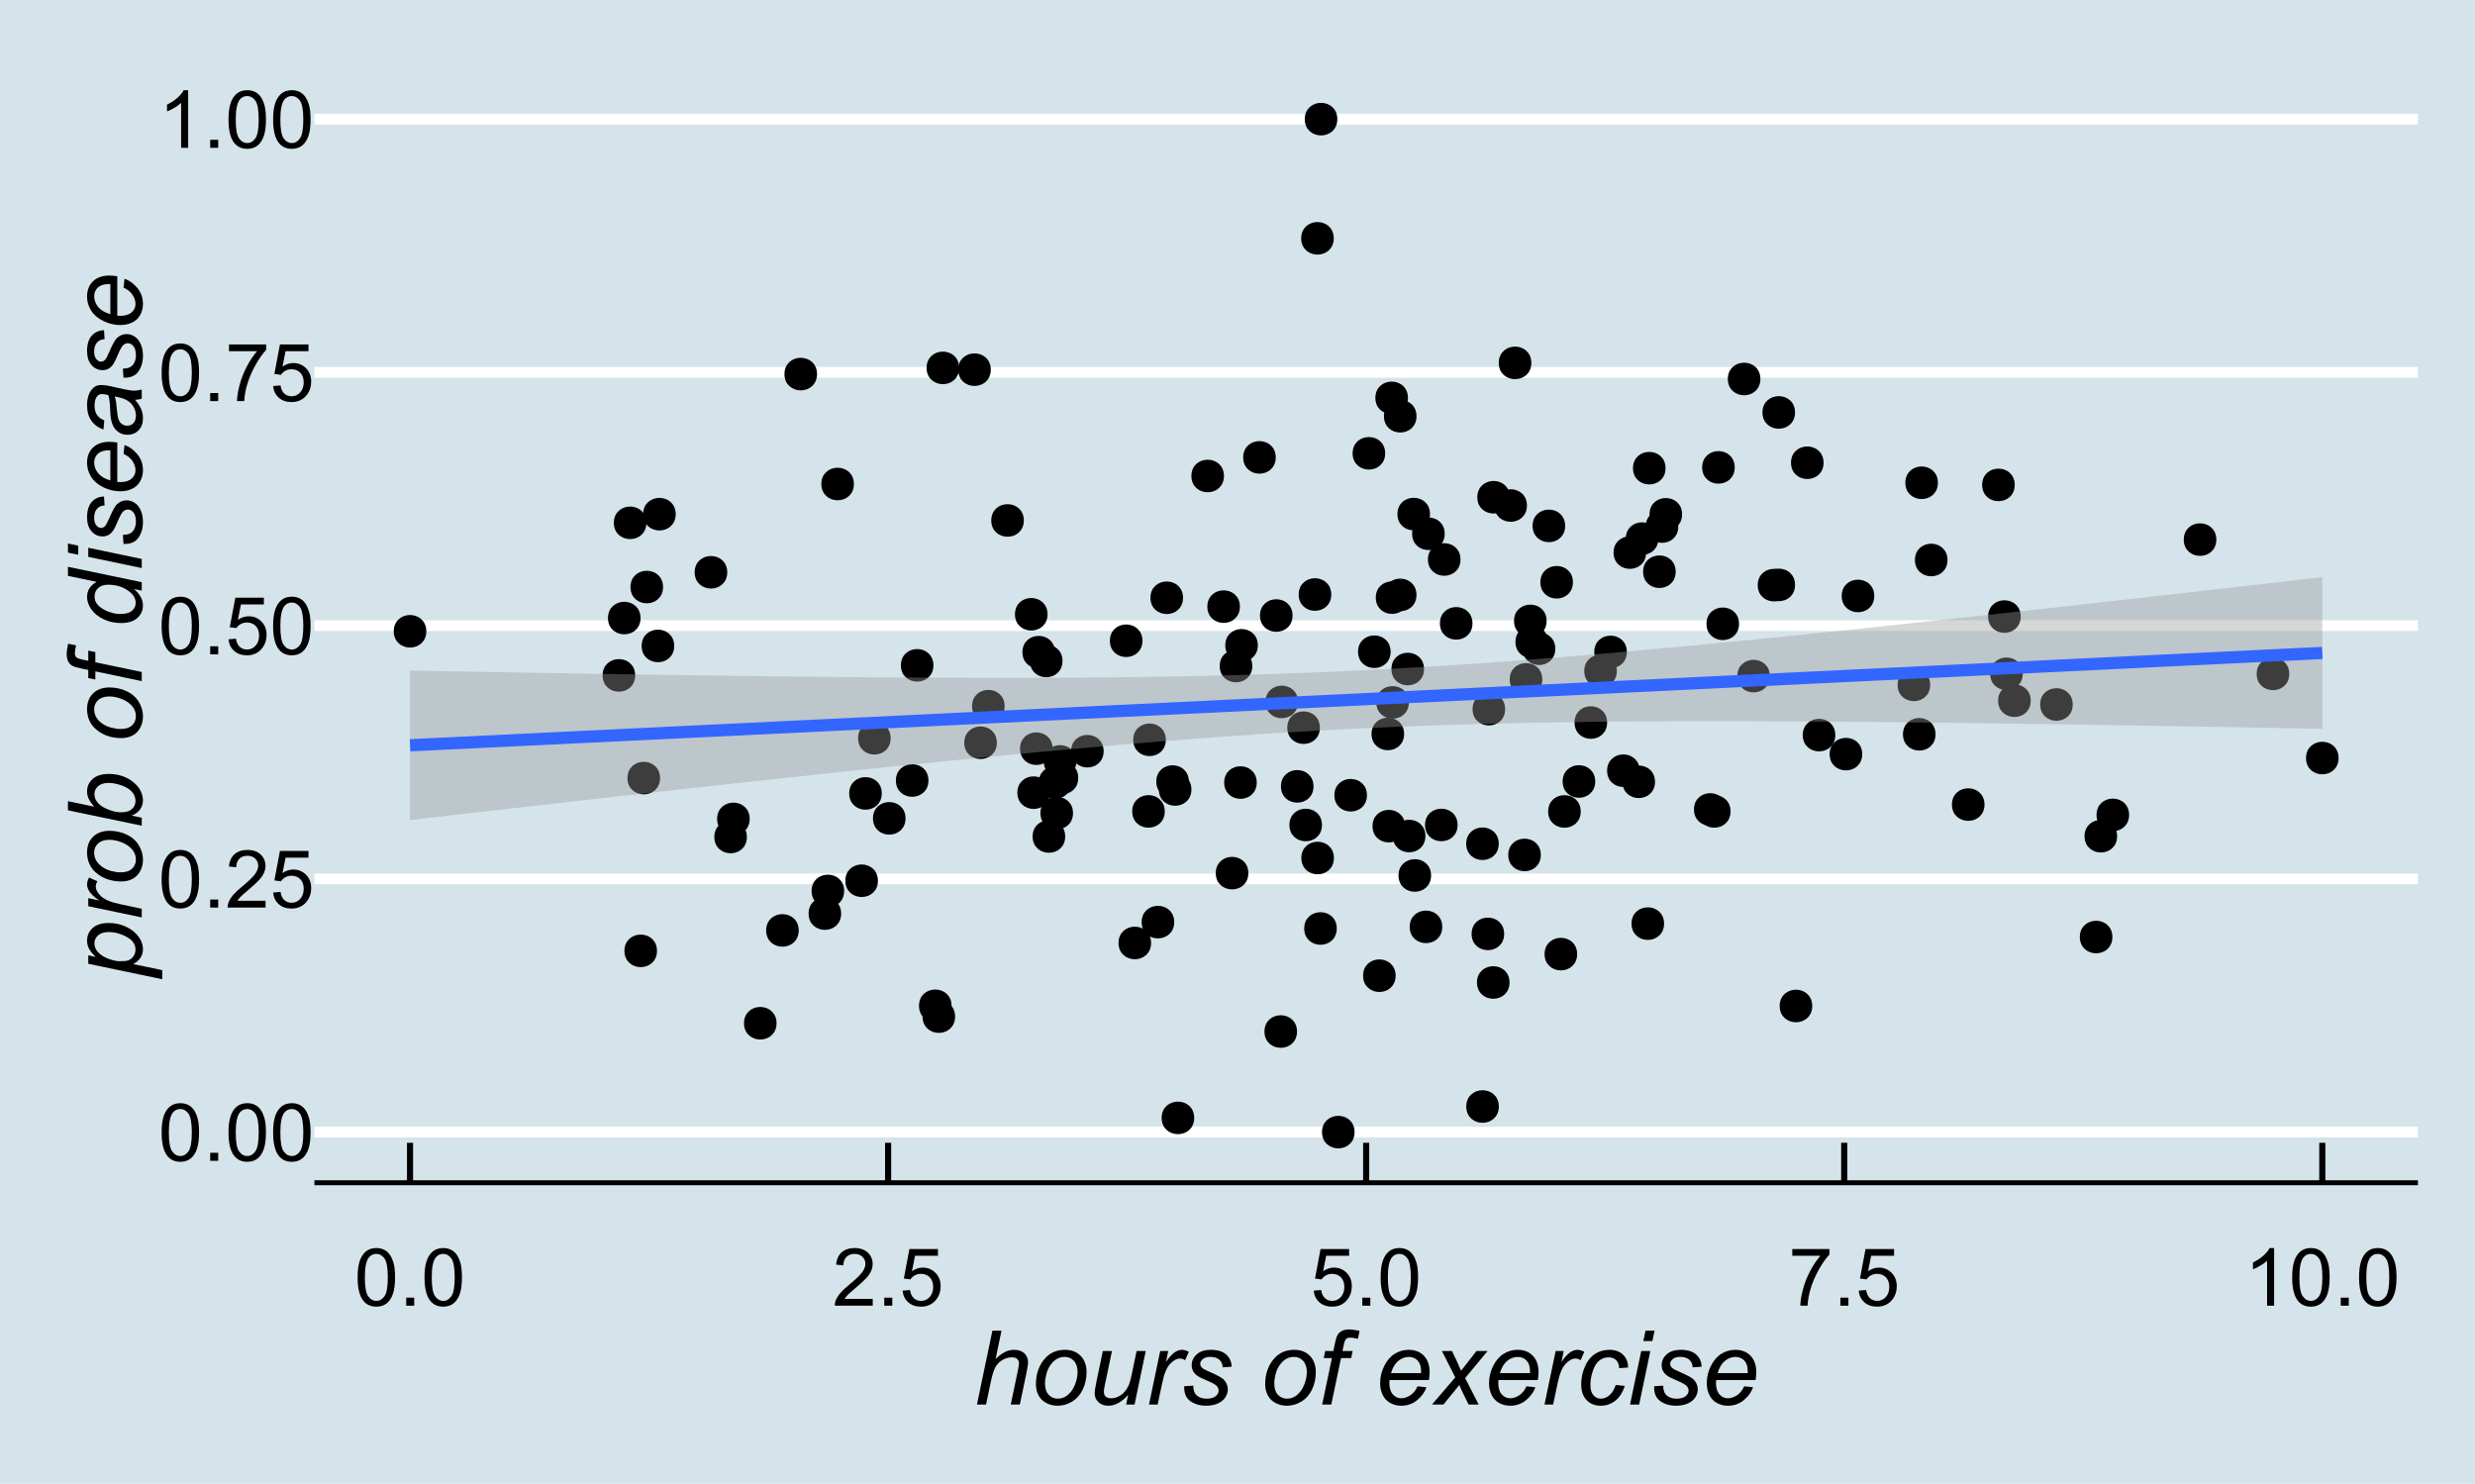 <?xml version="1.0" encoding="UTF-8"?>
<svg xmlns="http://www.w3.org/2000/svg" xmlns:xlink="http://www.w3.org/1999/xlink" width="432pt" height="259pt" viewBox="0 0 432 259" version="1.1">
<defs>
<g>
<symbol overflow="visible" id="glyph0-0">
<path style="stroke:none;" d="M 1.75 0 L 1.75 -8.75 L 8.75 -8.75 L 8.75 0 Z M 1.969 -0.219 L 8.531 -0.219 L 8.531 -8.531 L 1.969 -8.531 Z M 1.969 -0.219 "/>
</symbol>
<symbol overflow="visible" id="glyph0-1">
<path style="stroke:none;" d="M 0.582 -4.941 C 0.578 -6.121 0.699 -7.074 0.945 -7.801 C 1.188 -8.52 1.551 -9.078 2.031 -9.473 C 2.512 -9.863 3.117 -10.059 3.848 -10.062 C 4.383 -10.059 4.855 -9.953 5.262 -9.738 C 5.668 -9.52 6 -9.207 6.266 -8.801 C 6.527 -8.391 6.738 -7.891 6.891 -7.309 C 7.039 -6.723 7.113 -5.934 7.117 -4.941 C 7.113 -3.762 6.992 -2.812 6.754 -2.094 C 6.508 -1.367 6.145 -0.809 5.668 -0.418 C 5.184 -0.023 4.578 0.168 3.848 0.172 C 2.879 0.168 2.121 -0.176 1.57 -0.867 C 0.91 -1.699 0.578 -3.055 0.582 -4.941 Z M 1.844 -4.941 C 1.84 -3.293 2.031 -2.199 2.422 -1.656 C 2.805 -1.109 3.281 -0.836 3.848 -0.84 C 4.41 -0.836 4.887 -1.109 5.273 -1.66 C 5.656 -2.203 5.848 -3.297 5.852 -4.941 C 5.848 -6.59 5.656 -7.688 5.273 -8.23 C 4.887 -8.77 4.406 -9.039 3.836 -9.043 C 3.27 -9.039 2.816 -8.801 2.48 -8.328 C 2.051 -7.711 1.84 -6.582 1.844 -4.941 Z M 1.844 -4.941 "/>
</symbol>
<symbol overflow="visible" id="glyph0-2">
<path style="stroke:none;" d="M 1.273 0 L 1.273 -1.402 L 2.672 -1.402 L 2.672 0 Z M 1.273 0 "/>
</symbol>
<symbol overflow="visible" id="glyph0-3">
<path style="stroke:none;" d="M 7.047 -1.184 L 7.047 0 L 0.422 0 C 0.414 -0.297 0.461 -0.582 0.566 -0.855 C 0.734 -1.305 1.004 -1.746 1.375 -2.188 C 1.746 -2.621 2.285 -3.129 2.988 -3.703 C 4.074 -4.598 4.809 -5.305 5.195 -5.828 C 5.574 -6.348 5.766 -6.84 5.77 -7.309 C 5.766 -7.793 5.59 -8.203 5.246 -8.539 C 4.895 -8.871 4.441 -9.039 3.883 -9.043 C 3.285 -9.039 2.812 -8.863 2.461 -8.508 C 2.105 -8.152 1.926 -7.66 1.922 -7.035 L 0.656 -7.164 C 0.742 -8.105 1.066 -8.824 1.633 -9.32 C 2.195 -9.812 2.953 -10.059 3.91 -10.062 C 4.867 -10.059 5.629 -9.793 6.191 -9.262 C 6.75 -8.727 7.031 -8.066 7.035 -7.281 C 7.031 -6.879 6.949 -6.484 6.789 -6.098 C 6.621 -5.707 6.348 -5.297 5.969 -4.871 C 5.586 -4.441 4.953 -3.855 4.074 -3.109 C 3.332 -2.488 2.859 -2.066 2.652 -1.848 C 2.438 -1.621 2.266 -1.402 2.133 -1.184 Z M 7.047 -1.184 "/>
</symbol>
<symbol overflow="visible" id="glyph0-4">
<path style="stroke:none;" d="M 0.582 -2.625 L 1.875 -2.734 C 1.969 -2.102 2.188 -1.629 2.539 -1.312 C 2.883 -0.996 3.305 -0.836 3.801 -0.84 C 4.391 -0.836 4.891 -1.059 5.305 -1.508 C 5.711 -1.953 5.918 -2.547 5.922 -3.289 C 5.918 -3.984 5.719 -4.539 5.328 -4.949 C 4.93 -5.352 4.414 -5.555 3.781 -5.559 C 3.383 -5.555 3.027 -5.465 2.707 -5.285 C 2.387 -5.105 2.133 -4.871 1.953 -4.586 L 0.801 -4.738 L 1.77 -9.883 L 6.754 -9.883 L 6.754 -8.711 L 2.754 -8.711 L 2.215 -6.016 C 2.816 -6.434 3.445 -6.645 4.109 -6.645 C 4.98 -6.645 5.719 -6.34 6.324 -5.734 C 6.922 -5.129 7.223 -4.352 7.227 -3.398 C 7.223 -2.492 6.961 -1.707 6.434 -1.047 C 5.789 -0.234 4.91 0.168 3.801 0.172 C 2.887 0.168 2.141 -0.082 1.566 -0.594 C 0.988 -1.102 0.66 -1.781 0.582 -2.625 Z M 0.582 -2.625 "/>
</symbol>
<symbol overflow="visible" id="glyph0-5">
<path style="stroke:none;" d="M 0.664 -8.711 L 0.664 -9.891 L 7.148 -9.891 L 7.148 -8.934 C 6.512 -8.25 5.879 -7.348 5.254 -6.227 C 4.625 -5.098 4.141 -3.941 3.801 -2.754 C 3.551 -1.914 3.395 -0.996 3.328 0 L 2.062 0 C 2.078 -0.789 2.23 -1.738 2.527 -2.855 C 2.82 -3.969 3.246 -5.047 3.801 -6.086 C 4.352 -7.121 4.941 -7.996 5.57 -8.711 Z M 0.664 -8.711 "/>
</symbol>
<symbol overflow="visible" id="glyph0-6">
<path style="stroke:none;" d="M 5.215 0 L 3.984 0 L 3.984 -7.84 C 3.688 -7.559 3.297 -7.273 2.816 -6.992 C 2.336 -6.707 1.906 -6.496 1.523 -6.359 L 1.523 -7.547 C 2.211 -7.867 2.812 -8.258 3.328 -8.723 C 3.844 -9.18 4.207 -9.625 4.422 -10.062 L 5.215 -10.062 Z M 5.215 0 "/>
</symbol>
<symbol overflow="visible" id="glyph1-0">
<path style="stroke:none;" d="M 2.25 0 L 2.25 -11.25 L 11.25 -11.25 L 11.25 0 Z M 2.531 -0.281 L 10.969 -0.281 L 10.969 -10.969 L 2.531 -10.969 Z M 2.531 -0.281 "/>
</symbol>
<symbol overflow="visible" id="glyph1-1">
<path style="stroke:none;" d="M 0.598 0 L 3.289 -12.883 L 4.879 -12.883 L 3.852 -7.938 C 4.438 -8.508 4.988 -8.918 5.5 -9.172 C 6.008 -9.418 6.531 -9.543 7.074 -9.547 C 7.844 -9.543 8.445 -9.34 8.875 -8.934 C 9.301 -8.523 9.516 -7.984 9.52 -7.32 C 9.516 -6.988 9.422 -6.387 9.238 -5.512 L 8.086 0 L 6.496 0 L 7.68 -5.652 C 7.848 -6.469 7.934 -6.984 7.938 -7.199 C 7.934 -7.5 7.828 -7.75 7.621 -7.945 C 7.406 -8.137 7.102 -8.23 6.707 -8.234 C 6.129 -8.23 5.582 -8.082 5.062 -7.781 C 4.539 -7.477 4.129 -7.062 3.836 -6.543 C 3.535 -6.016 3.266 -5.172 3.023 -4.008 L 2.188 0 Z M 0.598 0 "/>
</symbol>
<symbol overflow="visible" id="glyph1-2">
<path style="stroke:none;" d="M 0.879 -3.543 C 0.879 -5.359 1.414 -6.867 2.488 -8.07 C 3.367 -9.051 4.527 -9.543 5.969 -9.547 C 7.09 -9.543 7.996 -9.191 8.688 -8.492 C 9.371 -7.785 9.715 -6.836 9.719 -5.641 C 9.715 -4.566 9.5 -3.57 9.07 -2.648 C 8.637 -1.727 8.02 -1.02 7.219 -0.527 C 6.418 -0.035 5.574 0.211 4.695 0.211 C 3.961 0.211 3.301 0.059 2.711 -0.254 C 2.113 -0.559 1.66 -1 1.348 -1.57 C 1.035 -2.141 0.879 -2.797 0.879 -3.543 Z M 2.469 -3.699 C 2.465 -2.816 2.676 -2.152 3.102 -1.699 C 3.52 -1.246 4.059 -1.02 4.711 -1.02 C 5.047 -1.02 5.383 -1.086 5.719 -1.227 C 6.055 -1.359 6.363 -1.57 6.652 -1.855 C 6.938 -2.133 7.184 -2.453 7.387 -2.816 C 7.586 -3.176 7.75 -3.562 7.875 -3.98 C 8.055 -4.559 8.145 -5.117 8.148 -5.652 C 8.145 -6.492 7.934 -7.145 7.512 -7.613 C 7.086 -8.074 6.551 -8.309 5.906 -8.312 C 5.406 -8.309 4.949 -8.191 4.543 -7.957 C 4.129 -7.719 3.762 -7.371 3.434 -6.914 C 3.102 -6.457 2.855 -5.926 2.703 -5.32 C 2.543 -4.715 2.465 -4.172 2.469 -3.699 Z M 2.469 -3.699 "/>
</symbol>
<symbol overflow="visible" id="glyph1-3">
<path style="stroke:none;" d="M 6.969 -1.688 C 5.844 -0.422 4.699 0.211 3.531 0.211 C 2.809 0.211 2.227 0.008 1.789 -0.406 C 1.344 -0.816 1.125 -1.324 1.125 -1.926 C 1.125 -2.316 1.223 -2.988 1.422 -3.945 L 2.547 -9.336 L 4.141 -9.336 L 2.891 -3.367 C 2.781 -2.863 2.73 -2.477 2.734 -2.207 C 2.73 -1.852 2.836 -1.578 3.055 -1.383 C 3.266 -1.188 3.582 -1.09 4 -1.09 C 4.441 -1.09 4.875 -1.195 5.305 -1.414 C 5.727 -1.629 6.094 -1.922 6.402 -2.293 C 6.707 -2.66 6.957 -3.098 7.156 -3.602 C 7.281 -3.922 7.43 -4.488 7.602 -5.301 L 8.445 -9.336 L 10.039 -9.336 L 8.086 0 L 6.617 0 Z M 6.969 -1.688 "/>
</symbol>
<symbol overflow="visible" id="glyph1-4">
<path style="stroke:none;" d="M 0.598 0 L 2.547 -9.336 L 3.953 -9.336 L 3.559 -7.426 C 4.035 -8.145 4.508 -8.68 4.969 -9.027 C 5.43 -9.371 5.898 -9.543 6.383 -9.547 C 6.695 -9.543 7.086 -9.43 7.551 -9.203 L 6.898 -7.727 C 6.617 -7.922 6.316 -8.02 5.992 -8.023 C 5.434 -8.02 4.863 -7.711 4.281 -7.09 C 3.691 -6.469 3.23 -5.352 2.898 -3.742 L 2.109 0 Z M 0.598 0 "/>
</symbol>
<symbol overflow="visible" id="glyph1-5">
<path style="stroke:none;" d="M 0.746 -3.191 L 2.336 -3.289 C 2.332 -2.828 2.402 -2.438 2.547 -2.117 C 2.684 -1.789 2.941 -1.527 3.324 -1.324 C 3.699 -1.121 4.141 -1.02 4.648 -1.02 C 5.348 -1.02 5.875 -1.16 6.23 -1.441 C 6.578 -1.723 6.754 -2.051 6.758 -2.434 C 6.754 -2.707 6.648 -2.969 6.441 -3.219 C 6.223 -3.461 5.695 -3.766 4.855 -4.125 C 4.012 -4.484 3.473 -4.738 3.242 -4.887 C 2.848 -5.125 2.555 -5.406 2.355 -5.734 C 2.152 -6.059 2.051 -6.434 2.055 -6.855 C 2.051 -7.59 2.344 -8.223 2.934 -8.754 C 3.516 -9.281 4.336 -9.543 5.398 -9.547 C 6.566 -9.543 7.461 -9.273 8.074 -8.73 C 8.684 -8.188 9 -7.473 9.027 -6.594 L 7.469 -6.484 C 7.445 -7.043 7.246 -7.488 6.875 -7.82 C 6.496 -8.145 5.965 -8.309 5.281 -8.312 C 4.727 -8.309 4.301 -8.184 4 -7.934 C 3.691 -7.684 3.539 -7.41 3.543 -7.117 C 3.539 -6.824 3.672 -6.566 3.938 -6.344 C 4.113 -6.191 4.566 -5.957 5.301 -5.641 C 6.516 -5.113 7.281 -4.699 7.602 -4.395 C 8.102 -3.906 8.355 -3.312 8.359 -2.617 C 8.355 -2.152 8.215 -1.699 7.934 -1.258 C 7.648 -0.809 7.215 -0.453 6.633 -0.188 C 6.047 0.078 5.359 0.211 4.57 0.211 C 3.492 0.211 2.574 -0.055 1.82 -0.59 C 1.062 -1.121 0.703 -1.988 0.746 -3.191 Z M 0.746 -3.191 "/>
</symbol>
<symbol overflow="visible" id="glyph1-6">
<path style="stroke:none;" d=""/>
</symbol>
<symbol overflow="visible" id="glyph1-7">
<path style="stroke:none;" d="M 0.816 0 L 2.516 -8.102 L 1.09 -8.102 L 1.344 -9.336 L 2.77 -9.336 L 3.039 -10.66 C 3.176 -11.32 3.32 -11.801 3.473 -12.094 C 3.621 -12.383 3.863 -12.621 4.203 -12.816 C 4.539 -13.004 5 -13.102 5.582 -13.105 C 5.984 -13.102 6.57 -13.016 7.34 -12.852 L 7.047 -11.461 C 6.508 -11.602 6.059 -11.672 5.695 -11.672 C 5.383 -11.672 5.145 -11.594 4.988 -11.438 C 4.824 -11.281 4.688 -10.914 4.57 -10.336 L 4.359 -9.336 L 6.133 -9.336 L 5.879 -8.102 L 4.105 -8.102 L 2.406 0 Z M 0.816 0 "/>
</symbol>
<symbol overflow="visible" id="glyph1-8">
<path style="stroke:none;" d="M 7.453 -3.172 L 9 -3.016 C 8.773 -2.246 8.262 -1.516 7.465 -0.824 C 6.664 -0.133 5.711 0.211 4.605 0.211 C 3.914 0.211 3.277 0.055 2.703 -0.266 C 2.121 -0.582 1.684 -1.047 1.383 -1.66 C 1.078 -2.266 0.926 -2.961 0.93 -3.742 C 0.926 -4.762 1.16 -5.75 1.637 -6.711 C 2.105 -7.664 2.719 -8.379 3.473 -8.848 C 4.219 -9.312 5.031 -9.543 5.906 -9.547 C 7.02 -9.543 7.906 -9.199 8.574 -8.508 C 9.234 -7.812 9.566 -6.867 9.57 -5.68 C 9.566 -5.219 9.527 -4.75 9.449 -4.273 L 2.574 -4.273 C 2.547 -4.086 2.535 -3.922 2.539 -3.781 C 2.535 -2.902 2.738 -2.234 3.141 -1.777 C 3.539 -1.316 4.027 -1.09 4.613 -1.09 C 5.152 -1.09 5.691 -1.266 6.223 -1.625 C 6.75 -1.98 7.16 -2.496 7.453 -3.172 Z M 2.828 -5.484 L 8.07 -5.484 C 8.07 -5.648 8.074 -5.766 8.078 -5.836 C 8.074 -6.633 7.875 -7.242 7.48 -7.668 C 7.078 -8.09 6.566 -8.301 5.941 -8.305 C 5.262 -8.301 4.641 -8.066 4.082 -7.602 C 3.52 -7.129 3.102 -6.426 2.828 -5.484 Z M 2.828 -5.484 "/>
</symbol>
<symbol overflow="visible" id="glyph1-9">
<path style="stroke:none;" d="M -0.027 0 L 4.035 -4.738 L 1.703 -9.336 L 3.461 -9.336 L 4.254 -7.672 C 4.547 -7.047 4.809 -6.453 5.047 -5.891 L 7.734 -9.336 L 9.676 -9.336 L 5.758 -4.613 L 8.113 0 L 6.355 0 L 5.422 -1.898 C 5.219 -2.301 4.996 -2.801 4.746 -3.402 L 1.969 0 Z M -0.027 0 "/>
</symbol>
<symbol overflow="visible" id="glyph1-10">
<path style="stroke:none;" d="M 7.039 -3.402 L 8.633 -3.234 C 8.227 -2.066 7.66 -1.199 6.93 -0.637 C 6.191 -0.07 5.355 0.211 4.422 0.211 C 3.402 0.211 2.578 -0.117 1.953 -0.773 C 1.32 -1.43 1.008 -2.344 1.012 -3.523 C 1.008 -4.539 1.211 -5.543 1.617 -6.531 C 2.02 -7.512 2.598 -8.262 3.352 -8.777 C 4.105 -9.289 4.965 -9.543 5.934 -9.547 C 6.934 -9.543 7.727 -9.262 8.316 -8.695 C 8.898 -8.129 9.191 -7.379 9.195 -6.453 L 7.629 -6.344 C 7.621 -6.934 7.449 -7.398 7.113 -7.734 C 6.777 -8.066 6.332 -8.23 5.781 -8.234 C 5.141 -8.23 4.586 -8.031 4.121 -7.629 C 3.648 -7.223 3.281 -6.609 3.016 -5.789 C 2.746 -4.965 2.613 -4.172 2.617 -3.41 C 2.613 -2.613 2.789 -2.016 3.145 -1.617 C 3.492 -1.219 3.926 -1.02 4.445 -1.02 C 4.957 -1.02 5.449 -1.215 5.926 -1.605 C 6.395 -1.996 6.766 -2.594 7.039 -3.402 Z M 7.039 -3.402 "/>
</symbol>
<symbol overflow="visible" id="glyph1-11">
<path style="stroke:none;" d="M 2.855 -11.082 L 3.234 -12.883 L 4.816 -12.883 L 4.438 -11.082 Z M 0.535 0 L 2.488 -9.336 L 4.078 -9.336 L 2.125 0 Z M 0.535 0 "/>
</symbol>
<symbol overflow="visible" id="glyph2-0">
<path style="stroke:none;" d="M 0 -2.25 L -11.25 -2.25 L -11.25 -11.25 L 0 -11.25 Z M -0.281 -2.531 L -0.281 -10.969 L -10.969 -10.969 L -10.969 -2.531 Z M -0.281 -2.531 "/>
</symbol>
<symbol overflow="visible" id="glyph2-1">
<path style="stroke:none;" d="M 3.578 0.184 L -9.336 -2.516 L -9.336 -3.98 L -8.031 -3.711 C -8.598 -4.25 -8.992 -4.738 -9.215 -5.172 C -9.434 -5.602 -9.543 -6.059 -9.547 -6.539 C -9.543 -7.43 -9.219 -8.168 -8.574 -8.754 C -7.922 -9.34 -6.996 -9.633 -5.793 -9.633 C -4.816 -9.633 -3.93 -9.469 -3.133 -9.148 C -2.332 -8.82 -1.688 -8.426 -1.203 -7.961 C -0.711 -7.488 -0.355 -7.016 -0.129 -6.539 C 0.098 -6.059 0.211 -5.566 0.211 -5.062 C 0.211 -3.941 -0.355 -3.074 -1.492 -2.461 L 3.578 -1.406 Z M -3.812 -2.961 C -3.113 -2.957 -2.629 -3.008 -2.363 -3.109 C -1.98 -3.254 -1.676 -3.496 -1.441 -3.832 C -1.207 -4.164 -1.09 -4.551 -1.09 -4.992 C -1.09 -5.906 -1.602 -6.645 -2.633 -7.207 C -3.656 -7.77 -4.707 -8.051 -5.781 -8.051 C -6.57 -8.051 -7.18 -7.859 -7.613 -7.484 C -8.043 -7.102 -8.262 -6.633 -8.262 -6.074 C -8.262 -5.668 -8.152 -5.293 -7.941 -4.949 C -7.723 -4.602 -7.402 -4.281 -6.98 -3.984 C -6.551 -3.688 -6.031 -3.441 -5.422 -3.25 C -4.805 -3.055 -4.27 -2.957 -3.812 -2.961 Z M -3.812 -2.961 "/>
</symbol>
<symbol overflow="visible" id="glyph2-2">
<path style="stroke:none;" d="M 0 -0.598 L -9.336 -2.551 L -9.336 -3.957 L -7.426 -3.559 C -8.145 -4.035 -8.68 -4.508 -9.027 -4.969 C -9.371 -5.43 -9.543 -5.898 -9.547 -6.383 C -9.543 -6.695 -9.43 -7.086 -9.203 -7.551 L -7.727 -6.898 C -7.922 -6.621 -8.02 -6.32 -8.023 -5.996 C -8.02 -5.434 -7.711 -4.863 -7.09 -4.281 C -6.469 -3.691 -5.352 -3.23 -3.742 -2.902 L 0 -2.109 Z M 0 -0.598 "/>
</symbol>
<symbol overflow="visible" id="glyph2-3">
<path style="stroke:none;" d="M -3.543 -0.879 C -5.359 -0.879 -6.867 -1.414 -8.07 -2.488 C -9.051 -3.371 -9.543 -4.531 -9.547 -5.969 C -9.543 -7.09 -9.191 -7.996 -8.488 -8.688 C -7.781 -9.371 -6.832 -9.715 -5.641 -9.719 C -4.566 -9.715 -3.57 -9.5 -2.648 -9.07 C -1.727 -8.637 -1.02 -8.02 -0.527 -7.219 C -0.035 -6.418 0.211 -5.574 0.211 -4.695 C 0.211 -3.961 0.059 -3.301 -0.254 -2.711 C -0.559 -2.113 -1 -1.66 -1.57 -1.348 C -2.141 -1.035 -2.797 -0.879 -3.543 -0.879 Z M -3.699 -2.469 C -2.816 -2.465 -2.152 -2.676 -1.699 -3.102 C -1.246 -3.52 -1.02 -4.059 -1.02 -4.711 C -1.02 -5.047 -1.086 -5.383 -1.227 -5.719 C -1.359 -6.055 -1.57 -6.363 -1.855 -6.652 C -2.133 -6.938 -2.453 -7.184 -2.816 -7.387 C -3.172 -7.586 -3.559 -7.75 -3.98 -7.875 C -4.559 -8.055 -5.117 -8.145 -5.652 -8.148 C -6.492 -8.145 -7.145 -7.934 -7.613 -7.512 C -8.074 -7.086 -8.309 -6.551 -8.312 -5.906 C -8.309 -5.406 -8.191 -4.949 -7.957 -4.543 C -7.719 -4.129 -7.371 -3.762 -6.914 -3.434 C -6.457 -3.102 -5.926 -2.855 -5.32 -2.703 C -4.715 -2.543 -4.172 -2.465 -3.699 -2.469 Z M -3.699 -2.469 "/>
</symbol>
<symbol overflow="visible" id="glyph2-4">
<path style="stroke:none;" d="M 0 -0.598 L -12.883 -3.289 L -12.883 -4.879 L -8.281 -3.922 C -8.738 -4.422 -9.066 -4.879 -9.258 -5.289 C -9.449 -5.699 -9.543 -6.129 -9.547 -6.574 C -9.543 -7.445 -9.219 -8.172 -8.57 -8.758 C -7.918 -9.34 -6.973 -9.633 -5.73 -9.633 C -4.902 -9.633 -4.145 -9.516 -3.461 -9.281 C -2.773 -9.047 -2.199 -8.754 -1.734 -8.41 C -1.266 -8.059 -0.891 -7.703 -0.617 -7.336 C -0.336 -6.969 -0.133 -6.59 0.004 -6.203 C 0.141 -5.816 0.211 -5.445 0.211 -5.09 C 0.211 -4.469 0.051 -3.926 -0.277 -3.461 C -0.598 -2.988 -1.094 -2.621 -1.766 -2.363 L 0 -1.996 Z M -3.832 -2.953 L -3.531 -2.945 C -2.73 -2.941 -2.125 -3.133 -1.711 -3.516 C -1.297 -3.895 -1.09 -4.367 -1.09 -4.938 C -1.09 -5.492 -1.281 -6.004 -1.672 -6.473 C -2.059 -6.938 -2.668 -7.32 -3.496 -7.621 C -4.32 -7.918 -5.082 -8.066 -5.781 -8.07 C -6.566 -8.066 -7.176 -7.879 -7.609 -7.5 C -8.043 -7.121 -8.262 -6.652 -8.262 -6.102 C -8.262 -5.523 -8.039 -4.996 -7.598 -4.516 C -7.152 -4.035 -6.473 -3.633 -5.555 -3.312 C -4.867 -3.07 -4.293 -2.953 -3.832 -2.953 Z M -3.832 -2.953 "/>
</symbol>
<symbol overflow="visible" id="glyph2-5">
<path style="stroke:none;" d=""/>
</symbol>
<symbol overflow="visible" id="glyph2-6">
<path style="stroke:none;" d="M 0 -0.816 L -8.102 -2.516 L -8.102 -1.09 L -9.336 -1.344 L -9.336 -2.77 L -10.66 -3.043 C -11.32 -3.18 -11.801 -3.324 -12.094 -3.477 C -12.383 -3.621 -12.621 -3.863 -12.816 -4.203 C -13.004 -4.539 -13.102 -5 -13.105 -5.582 C -13.102 -5.984 -13.016 -6.57 -12.852 -7.34 L -11.461 -7.051 C -11.602 -6.508 -11.672 -6.059 -11.672 -5.695 C -11.672 -5.383 -11.594 -5.145 -11.438 -4.988 C -11.281 -4.824 -10.914 -4.688 -10.336 -4.57 L -9.336 -4.359 L -9.336 -6.137 L -8.102 -5.879 L -8.102 -4.105 L 0 -2.406 Z M 0 -0.816 "/>
</symbol>
<symbol overflow="visible" id="glyph2-7">
<path style="stroke:none;" d="M -1.352 -6.891 C -0.309 -5.98 0.211 -5.031 0.211 -4.043 C 0.211 -3.156 -0.113 -2.418 -0.77 -1.832 C -1.418 -1.242 -2.367 -0.949 -3.613 -0.949 C -4.746 -0.949 -5.785 -1.18 -6.727 -1.648 C -7.668 -2.109 -8.371 -2.695 -8.844 -3.398 C -9.309 -4.098 -9.543 -4.797 -9.547 -5.504 C -9.543 -6.66 -8.984 -7.535 -7.867 -8.129 L -12.883 -9.184 L -12.883 -10.766 L 0 -8.078 L 0 -6.609 Z M -3.91 -2.531 C -3.258 -2.531 -2.746 -2.594 -2.371 -2.723 C -1.992 -2.852 -1.68 -3.07 -1.434 -3.383 C -1.184 -3.691 -1.059 -4.066 -1.062 -4.5 C -1.059 -5.219 -1.434 -5.871 -2.188 -6.461 C -3.18 -7.242 -4.41 -7.633 -5.879 -7.637 C -6.613 -7.633 -7.191 -7.441 -7.609 -7.055 C -8.023 -6.668 -8.23 -6.18 -8.234 -5.598 C -8.23 -5.215 -8.148 -4.867 -7.98 -4.555 C -7.809 -4.238 -7.52 -3.93 -7.113 -3.625 C -6.707 -3.316 -6.188 -3.059 -5.562 -2.848 C -4.934 -2.637 -4.383 -2.531 -3.91 -2.531 Z M -3.91 -2.531 "/>
</symbol>
<symbol overflow="visible" id="glyph2-8">
<path style="stroke:none;" d="M -11.082 -2.855 L -12.883 -3.234 L -12.883 -4.816 L -11.082 -4.438 Z M 0 -0.535 L -9.336 -2.488 L -9.336 -4.078 L 0 -2.125 Z M 0 -0.535 "/>
</symbol>
<symbol overflow="visible" id="glyph2-9">
<path style="stroke:none;" d="M -3.191 -0.746 L -3.289 -2.336 C -2.828 -2.332 -2.438 -2.402 -2.117 -2.547 C -1.789 -2.684 -1.527 -2.941 -1.324 -3.324 C -1.121 -3.699 -1.02 -4.141 -1.02 -4.648 C -1.02 -5.348 -1.16 -5.875 -1.441 -6.23 C -1.723 -6.578 -2.051 -6.754 -2.434 -6.758 C -2.707 -6.754 -2.969 -6.648 -3.215 -6.441 C -3.461 -6.223 -3.766 -5.695 -4.125 -4.855 C -4.484 -4.012 -4.738 -3.473 -4.887 -3.242 C -5.125 -2.848 -5.406 -2.555 -5.734 -2.355 C -6.059 -2.156 -6.434 -2.055 -6.855 -2.059 C -7.59 -2.055 -8.223 -2.348 -8.754 -2.938 C -9.281 -3.52 -9.543 -4.34 -9.547 -5.398 C -9.543 -6.566 -9.273 -7.461 -8.73 -8.074 C -8.188 -8.684 -7.473 -9 -6.59 -9.027 L -6.484 -7.469 C -7.043 -7.445 -7.488 -7.246 -7.82 -6.875 C -8.145 -6.496 -8.309 -5.965 -8.312 -5.281 C -8.309 -4.727 -8.184 -4.301 -7.934 -4 C -7.684 -3.691 -7.41 -3.539 -7.117 -3.543 C -6.824 -3.539 -6.566 -3.672 -6.344 -3.938 C -6.191 -4.113 -5.957 -4.566 -5.641 -5.301 C -5.113 -6.516 -4.699 -7.281 -4.395 -7.602 C -3.906 -8.102 -3.312 -8.355 -2.617 -8.359 C -2.152 -8.355 -1.699 -8.215 -1.258 -7.934 C -0.809 -7.648 -0.453 -7.215 -0.188 -6.633 C 0.078 -6.047 0.211 -5.359 0.211 -4.57 C 0.211 -3.492 -0.055 -2.574 -0.59 -1.82 C -1.121 -1.062 -1.988 -0.703 -3.191 -0.746 Z M -3.191 -0.746 "/>
</symbol>
<symbol overflow="visible" id="glyph2-10">
<path style="stroke:none;" d="M -3.172 -7.453 L -3.016 -9 C -2.246 -8.773 -1.516 -8.262 -0.824 -7.465 C -0.133 -6.664 0.211 -5.711 0.211 -4.605 C 0.211 -3.914 0.055 -3.277 -0.266 -2.703 C -0.582 -2.121 -1.047 -1.684 -1.66 -1.383 C -2.266 -1.082 -2.961 -0.93 -3.742 -0.934 C -4.762 -0.93 -5.75 -1.168 -6.711 -1.641 C -7.664 -2.109 -8.379 -2.719 -8.848 -3.473 C -9.312 -4.219 -9.543 -5.031 -9.547 -5.906 C -9.543 -7.02 -9.199 -7.906 -8.508 -8.574 C -7.812 -9.234 -6.867 -9.566 -5.676 -9.57 C -5.219 -9.566 -4.75 -9.527 -4.27 -9.449 L -4.273 -2.574 C -4.086 -2.547 -3.922 -2.535 -3.781 -2.539 C -2.902 -2.535 -2.234 -2.738 -1.777 -3.141 C -1.316 -3.539 -1.09 -4.027 -1.09 -4.613 C -1.09 -5.152 -1.266 -5.691 -1.625 -6.223 C -1.977 -6.75 -2.492 -7.16 -3.172 -7.453 Z M -5.484 -2.832 L -5.484 -8.07 C -5.648 -8.07 -5.766 -8.074 -5.836 -8.078 C -6.633 -8.074 -7.242 -7.875 -7.668 -7.48 C -8.09 -7.078 -8.301 -6.566 -8.305 -5.941 C -8.301 -5.262 -8.066 -4.641 -7.602 -4.082 C -7.129 -3.52 -6.426 -3.102 -5.484 -2.832 Z M -5.484 -2.832 "/>
</symbol>
<symbol overflow="visible" id="glyph2-11">
<path style="stroke:none;" d="M -1.16 -6.891 C -0.684 -6.336 -0.336 -5.805 -0.117 -5.297 C 0.102 -4.789 0.211 -4.242 0.211 -3.664 C 0.211 -2.801 -0.039 -2.109 -0.547 -1.582 C -1.051 -1.055 -1.703 -0.789 -2.496 -0.793 C -3.016 -0.789 -3.477 -0.91 -3.879 -1.148 C -4.281 -1.383 -4.602 -1.695 -4.848 -2.09 C -5.086 -2.48 -5.262 -2.961 -5.371 -3.535 C -5.438 -3.887 -5.492 -4.566 -5.535 -5.566 C -5.574 -6.566 -5.68 -7.281 -5.852 -7.719 C -6.285 -7.836 -6.645 -7.898 -6.934 -7.902 C -7.301 -7.898 -7.594 -7.762 -7.805 -7.496 C -8.094 -7.125 -8.238 -6.586 -8.242 -5.879 C -8.238 -5.207 -8.09 -4.664 -7.797 -4.242 C -7.5 -3.816 -7.082 -3.504 -6.539 -3.312 L -6.68 -1.707 C -7.605 -2.031 -8.312 -2.551 -8.809 -3.266 C -9.297 -3.973 -9.543 -4.871 -9.547 -5.961 C -9.543 -7.109 -9.27 -8.023 -8.719 -8.703 C -8.305 -9.215 -7.77 -9.473 -7.117 -9.477 C -6.617 -9.473 -6.039 -9.398 -5.387 -9.254 L -3.066 -8.734 C -2.324 -8.57 -1.727 -8.488 -1.266 -8.492 C -0.969 -8.488 -0.547 -8.555 0 -8.684 L 0 -7.074 C -0.305 -6.984 -0.691 -6.926 -1.16 -6.891 Z M -4.727 -7.48 C -4.637 -7.254 -4.57 -7.016 -4.527 -6.762 C -4.477 -6.508 -4.426 -6.082 -4.375 -5.484 C -4.293 -4.555 -4.188 -3.898 -4.062 -3.523 C -3.934 -3.141 -3.734 -2.855 -3.461 -2.664 C -3.184 -2.469 -2.879 -2.371 -2.547 -2.375 C -2.098 -2.371 -1.73 -2.527 -1.449 -2.836 C -1.16 -3.141 -1.02 -3.578 -1.02 -4.148 C -1.02 -4.672 -1.156 -5.176 -1.438 -5.668 C -1.711 -6.152 -2.102 -6.539 -2.602 -6.82 C -3.098 -7.102 -3.805 -7.32 -4.727 -7.48 Z M -4.727 -7.48 "/>
</symbol>
</g>
<clipPath id="clip1">
  <path d="M 54.879 196 L 422.035 196 L 422.035 199 L 54.879 199 Z M 54.879 196 "/>
</clipPath>
<clipPath id="clip2">
  <path d="M 54.879 152 L 422.035 152 L 422.035 155 L 54.879 155 Z M 54.879 152 "/>
</clipPath>
<clipPath id="clip3">
  <path d="M 54.879 108 L 422.035 108 L 422.035 111 L 54.879 111 Z M 54.879 108 "/>
</clipPath>
<clipPath id="clip4">
  <path d="M 54.879 64 L 422.035 64 L 422.035 66 L 54.879 66 Z M 54.879 64 "/>
</clipPath>
<clipPath id="clip5">
  <path d="M 54.879 19 L 422.035 19 L 422.035 22 L 54.879 22 Z M 54.879 19 "/>
</clipPath>
</defs>
<g id="surface134">
<rect x="0" y="0" width="432" height="259" style="fill:rgb(100%,100%,100%);fill-opacity:1;stroke:none;"/>
<rect x="0" y="0" width="432" height="259" style="fill:rgb(83.529%,89.412%,92.157%);fill-opacity:1;stroke:none;"/>
<g clip-path="url(#clip1)" clip-rule="nonzero">
<path style="fill:none;stroke-width:1.867;stroke-linecap:butt;stroke-linejoin:round;stroke:rgb(100%,100%,100%);stroke-opacity:1;stroke-miterlimit:10;" d="M 54.879 197.605 L 422.039 197.605 "/>
</g>
<g clip-path="url(#clip2)" clip-rule="nonzero">
<path style="fill:none;stroke-width:1.867;stroke-linecap:butt;stroke-linejoin:round;stroke:rgb(100%,100%,100%);stroke-opacity:1;stroke-miterlimit:10;" d="M 54.879 153.402 L 422.039 153.402 "/>
</g>
<g clip-path="url(#clip3)" clip-rule="nonzero">
<path style="fill:none;stroke-width:1.867;stroke-linecap:butt;stroke-linejoin:round;stroke:rgb(100%,100%,100%);stroke-opacity:1;stroke-miterlimit:10;" d="M 54.879 109.199 L 422.039 109.199 "/>
</g>
<g clip-path="url(#clip4)" clip-rule="nonzero">
<path style="fill:none;stroke-width:1.867;stroke-linecap:butt;stroke-linejoin:round;stroke:rgb(100%,100%,100%);stroke-opacity:1;stroke-miterlimit:10;" d="M 54.879 64.996 L 422.039 64.996 "/>
</g>
<g clip-path="url(#clip5)" clip-rule="nonzero">
<path style="fill:none;stroke-width:1.867;stroke-linecap:butt;stroke-linejoin:round;stroke:rgb(100%,100%,100%);stroke-opacity:1;stroke-miterlimit:10;" d="M 54.879 20.797 L 422.039 20.797 "/>
</g>
<path style="fill-rule:nonzero;fill:rgb(0%,0%,0%);fill-opacity:1;stroke-width:0.709;stroke-linecap:round;stroke-linejoin:round;stroke:rgb(0%,0%,0%);stroke-opacity:1;stroke-miterlimit:10;" d="M 183.375 130.68 C 183.375 134 178.398 134 178.398 130.68 C 178.398 127.363 183.375 127.363 183.375 130.68 "/>
<path style="fill-rule:nonzero;fill:rgb(0%,0%,0%);fill-opacity:1;stroke-width:0.709;stroke-linecap:round;stroke-linejoin:round;stroke:rgb(0%,0%,0%);stroke-opacity:1;stroke-miterlimit:10;" d="M 232.473 149.762 C 232.473 153.078 227.496 153.078 227.496 149.762 C 227.496 146.445 232.473 146.445 232.473 149.762 "/>
<path style="fill-rule:nonzero;fill:rgb(0%,0%,0%);fill-opacity:1;stroke-width:0.709;stroke-linecap:round;stroke-linejoin:round;stroke:rgb(0%,0%,0%);stroke-opacity:1;stroke-miterlimit:10;" d="M 115.379 102.465 C 115.379 105.781 110.402 105.781 110.402 102.465 C 110.402 99.148 115.379 99.148 115.379 102.465 "/>
<path style="fill-rule:nonzero;fill:rgb(0%,0%,0%);fill-opacity:1;stroke-width:0.709;stroke-linecap:round;stroke-linejoin:round;stroke:rgb(0%,0%,0%);stroke-opacity:1;stroke-miterlimit:10;" d="M 157.703 142.84 C 157.703 146.16 152.727 146.16 152.727 142.84 C 152.727 139.523 157.703 139.523 157.703 142.84 "/>
<path style="fill-rule:nonzero;fill:rgb(0%,0%,0%);fill-opacity:1;stroke-width:0.709;stroke-linecap:round;stroke-linejoin:round;stroke:rgb(0%,0%,0%);stroke-opacity:1;stroke-miterlimit:10;" d="M 162.574 116.133 C 162.574 119.449 157.598 119.449 157.598 116.133 C 157.598 112.816 162.574 112.816 162.574 116.133 "/>
<path style="fill-rule:nonzero;fill:rgb(0%,0%,0%);fill-opacity:1;stroke-width:0.709;stroke-linecap:round;stroke-linejoin:round;stroke:rgb(0%,0%,0%);stroke-opacity:1;stroke-miterlimit:10;" d="M 161.703 136.234 C 161.703 139.551 156.727 139.551 156.727 136.234 C 156.727 132.918 161.703 132.918 161.703 136.234 "/>
<path style="fill-rule:nonzero;fill:rgb(0%,0%,0%);fill-opacity:1;stroke-width:0.709;stroke-linecap:round;stroke-linejoin:round;stroke:rgb(0%,0%,0%);stroke-opacity:1;stroke-miterlimit:10;" d="M 110.512 117.887 C 110.512 121.207 105.535 121.207 105.535 117.887 C 105.535 114.57 110.512 114.57 110.512 117.887 "/>
<path style="fill-rule:nonzero;fill:rgb(0%,0%,0%);fill-opacity:1;stroke-width:0.709;stroke-linecap:round;stroke-linejoin:round;stroke:rgb(0%,0%,0%);stroke-opacity:1;stroke-miterlimit:10;" d="M 219.004 136.594 C 219.004 139.91 214.027 139.91 214.027 136.594 C 214.027 133.273 219.004 133.273 219.004 136.594 "/>
<path style="fill-rule:nonzero;fill:rgb(0%,0%,0%);fill-opacity:1;stroke-width:0.709;stroke-linecap:round;stroke-linejoin:round;stroke:rgb(0%,0%,0%);stroke-opacity:1;stroke-miterlimit:10;" d="M 268.59 149.227 C 268.59 152.543 263.613 152.543 263.613 149.227 C 263.613 145.91 268.59 145.91 268.59 149.227 "/>
<path style="fill-rule:nonzero;fill:rgb(0%,0%,0%);fill-opacity:1;stroke-width:0.709;stroke-linecap:round;stroke-linejoin:round;stroke:rgb(0%,0%,0%);stroke-opacity:1;stroke-miterlimit:10;" d="M 185.102 115.367 C 185.102 118.684 180.125 118.684 180.125 115.367 C 180.125 112.047 185.102 112.047 185.102 115.367 "/>
<path style="fill-rule:nonzero;fill:rgb(0%,0%,0%);fill-opacity:1;stroke-width:0.709;stroke-linecap:round;stroke-linejoin:round;stroke:rgb(0%,0%,0%);stroke-opacity:1;stroke-miterlimit:10;" d="M 166.355 177.445 C 166.355 180.762 161.379 180.762 161.379 177.445 C 161.379 174.129 166.355 174.129 166.355 177.445 "/>
<path style="fill-rule:nonzero;fill:rgb(0%,0%,0%);fill-opacity:1;stroke-width:0.709;stroke-linecap:round;stroke-linejoin:round;stroke:rgb(0%,0%,0%);stroke-opacity:1;stroke-miterlimit:10;" d="M 187.516 132.898 C 187.516 136.215 182.539 136.215 182.539 132.898 C 182.539 129.582 187.516 129.582 187.516 132.898 "/>
<path style="fill-rule:nonzero;fill:rgb(0%,0%,0%);fill-opacity:1;stroke-width:0.709;stroke-linecap:round;stroke-linejoin:round;stroke:rgb(0%,0%,0%);stroke-opacity:1;stroke-miterlimit:10;" d="M 226.035 180.055 C 226.035 183.371 221.059 183.371 221.059 180.055 C 221.059 176.734 226.035 176.734 226.035 180.055 "/>
<path style="fill-rule:nonzero;fill:rgb(0%,0%,0%);fill-opacity:1;stroke-width:0.709;stroke-linecap:round;stroke-linejoin:round;stroke:rgb(0%,0%,0%);stroke-opacity:1;stroke-miterlimit:10;" d="M 208.09 195.125 C 208.09 198.441 203.113 198.441 203.113 195.125 C 203.113 191.809 208.09 191.809 208.09 195.125 "/>
<path style="fill-rule:nonzero;fill:rgb(0%,0%,0%);fill-opacity:1;stroke-width:0.709;stroke-linecap:round;stroke-linejoin:round;stroke:rgb(0%,0%,0%);stroke-opacity:1;stroke-miterlimit:10;" d="M 249.434 152.809 C 249.434 156.125 244.457 156.125 244.457 152.809 C 244.457 149.488 249.434 149.488 249.434 152.809 "/>
<path style="fill-rule:nonzero;fill:rgb(0%,0%,0%);fill-opacity:1;stroke-width:0.709;stroke-linecap:round;stroke-linejoin:round;stroke:rgb(0%,0%,0%);stroke-opacity:1;stroke-miterlimit:10;" d="M 152.883 153.73 C 152.883 157.047 147.906 157.047 147.906 153.73 C 147.906 150.414 152.883 150.414 152.883 153.73 "/>
<path style="fill-rule:nonzero;fill:rgb(0%,0%,0%);fill-opacity:1;stroke-width:0.709;stroke-linecap:round;stroke-linejoin:round;stroke:rgb(0%,0%,0%);stroke-opacity:1;stroke-miterlimit:10;" d="M 117.328 112.746 C 117.328 116.062 112.352 116.062 112.352 112.746 C 112.352 109.426 117.328 109.426 117.328 112.746 "/>
<path style="fill-rule:nonzero;fill:rgb(0%,0%,0%);fill-opacity:1;stroke-width:0.709;stroke-linecap:round;stroke-linejoin:round;stroke:rgb(0%,0%,0%);stroke-opacity:1;stroke-miterlimit:10;" d="M 238.242 138.805 C 238.242 142.125 233.266 142.125 233.266 138.805 C 233.266 135.488 238.242 135.488 238.242 138.805 "/>
<path style="fill-rule:nonzero;fill:rgb(0%,0%,0%);fill-opacity:1;stroke-width:0.709;stroke-linecap:round;stroke-linejoin:round;stroke:rgb(0%,0%,0%);stroke-opacity:1;stroke-miterlimit:10;" d="M 244.898 144.203 C 244.898 147.52 239.922 147.52 239.922 144.203 C 239.922 140.883 244.898 140.883 244.898 144.203 "/>
<path style="fill-rule:nonzero;fill:rgb(0%,0%,0%);fill-opacity:1;stroke-width:0.709;stroke-linecap:round;stroke-linejoin:round;stroke:rgb(0%,0%,0%);stroke-opacity:1;stroke-miterlimit:10;" d="M 155.105 128.859 C 155.105 132.18 150.129 132.18 150.129 128.859 C 150.129 125.543 155.105 125.543 155.105 128.859 "/>
<path style="fill-rule:nonzero;fill:rgb(0%,0%,0%);fill-opacity:1;stroke-width:0.709;stroke-linecap:round;stroke-linejoin:round;stroke:rgb(0%,0%,0%);stroke-opacity:1;stroke-miterlimit:10;" d="M 130.5 142.938 C 130.5 146.254 125.523 146.254 125.523 142.938 C 125.523 139.621 130.5 139.621 130.5 142.938 "/>
<path style="fill-rule:nonzero;fill:rgb(0%,0%,0%);fill-opacity:1;stroke-width:0.709;stroke-linecap:round;stroke-linejoin:round;stroke:rgb(0%,0%,0%);stroke-opacity:1;stroke-miterlimit:10;" d="M 126.582 99.891 C 126.582 103.207 121.605 103.207 121.605 99.891 C 121.605 96.574 126.582 96.574 126.582 99.891 "/>
<path style="fill-rule:nonzero;fill:rgb(0%,0%,0%);fill-opacity:1;stroke-width:0.709;stroke-linecap:round;stroke-linejoin:round;stroke:rgb(0%,0%,0%);stroke-opacity:1;stroke-miterlimit:10;" d="M 153.555 138.484 C 153.555 141.805 148.578 141.805 148.578 138.484 C 148.578 135.168 153.555 135.168 153.555 138.484 "/>
<path style="fill-rule:nonzero;fill:rgb(0%,0%,0%);fill-opacity:1;stroke-width:0.709;stroke-linecap:round;stroke-linejoin:round;stroke:rgb(0%,0%,0%);stroke-opacity:1;stroke-miterlimit:10;" d="M 135.191 178.602 C 135.191 181.922 130.215 181.922 130.215 178.602 C 130.215 175.285 135.191 175.285 135.191 178.602 "/>
<path style="fill-rule:nonzero;fill:rgb(0%,0%,0%);fill-opacity:1;stroke-width:0.709;stroke-linecap:round;stroke-linejoin:round;stroke:rgb(0%,0%,0%);stroke-opacity:1;stroke-miterlimit:10;" d="M 173.641 129.645 C 173.641 132.961 168.664 132.961 168.664 129.645 C 168.664 126.324 173.641 126.324 173.641 129.645 "/>
<path style="fill-rule:nonzero;fill:rgb(0%,0%,0%);fill-opacity:1;stroke-width:0.709;stroke-linecap:round;stroke-linejoin:round;stroke:rgb(0%,0%,0%);stroke-opacity:1;stroke-miterlimit:10;" d="M 130.012 146.098 C 130.012 149.414 125.035 149.414 125.035 146.098 C 125.035 142.777 130.012 142.777 130.012 146.098 "/>
<path style="fill-rule:nonzero;fill:rgb(0%,0%,0%);fill-opacity:1;stroke-width:0.709;stroke-linecap:round;stroke-linejoin:round;stroke:rgb(0%,0%,0%);stroke-opacity:1;stroke-miterlimit:10;" d="M 315.965 175.59 C 315.965 178.91 310.988 178.91 310.988 175.59 C 310.988 172.273 315.965 172.273 315.965 175.59 "/>
<path style="fill-rule:nonzero;fill:rgb(0%,0%,0%);fill-opacity:1;stroke-width:0.709;stroke-linecap:round;stroke-linejoin:round;stroke:rgb(0%,0%,0%);stroke-opacity:1;stroke-miterlimit:10;" d="M 236.082 197.605 C 236.082 200.922 231.105 200.922 231.105 197.605 C 231.105 194.289 236.082 194.289 236.082 197.605 "/>
<path style="fill-rule:nonzero;fill:rgb(0%,0%,0%);fill-opacity:1;stroke-width:0.709;stroke-linecap:round;stroke-linejoin:round;stroke:rgb(0%,0%,0%);stroke-opacity:1;stroke-miterlimit:10;" d="M 243.246 170.305 C 243.246 173.621 238.27 173.621 238.27 170.305 C 238.27 166.984 243.246 166.984 243.246 170.305 "/>
<path style="fill-rule:nonzero;fill:rgb(0%,0%,0%);fill-opacity:1;stroke-width:0.709;stroke-linecap:round;stroke-linejoin:round;stroke:rgb(0%,0%,0%);stroke-opacity:1;stroke-miterlimit:10;" d="M 232.973 162.062 C 232.973 165.383 227.996 165.383 227.996 162.062 C 227.996 158.746 232.973 158.746 232.973 162.062 "/>
<path style="fill-rule:nonzero;fill:rgb(0%,0%,0%);fill-opacity:1;stroke-width:0.709;stroke-linecap:round;stroke-linejoin:round;stroke:rgb(0%,0%,0%);stroke-opacity:1;stroke-miterlimit:10;" d="M 185.57 146.008 C 185.57 149.324 180.594 149.324 180.594 146.008 C 180.594 142.688 185.57 142.688 185.57 146.008 "/>
<path style="fill-rule:nonzero;fill:rgb(0%,0%,0%);fill-opacity:1;stroke-width:0.709;stroke-linecap:round;stroke-linejoin:round;stroke:rgb(0%,0%,0%);stroke-opacity:1;stroke-miterlimit:10;" d="M 175 123.262 C 175 126.582 170.023 126.582 170.023 123.262 C 170.023 119.945 175 119.945 175 123.262 "/>
<path style="fill-rule:nonzero;fill:rgb(0%,0%,0%);fill-opacity:1;stroke-width:0.709;stroke-linecap:round;stroke-linejoin:round;stroke:rgb(0%,0%,0%);stroke-opacity:1;stroke-miterlimit:10;" d="M 146.465 159.465 C 146.465 162.781 141.488 162.781 141.488 159.465 C 141.488 156.148 146.465 156.148 146.465 159.465 "/>
<path style="fill-rule:nonzero;fill:rgb(0%,0%,0%);fill-opacity:1;stroke-width:0.709;stroke-linecap:round;stroke-linejoin:round;stroke:rgb(0%,0%,0%);stroke-opacity:1;stroke-miterlimit:10;" d="M 114.32 165.969 C 114.32 169.289 109.344 169.289 109.344 165.969 C 109.344 162.652 114.32 162.652 114.32 165.969 "/>
<path style="fill-rule:nonzero;fill:rgb(0%,0%,0%);fill-opacity:1;stroke-width:0.709;stroke-linecap:round;stroke-linejoin:round;stroke:rgb(0%,0%,0%);stroke-opacity:1;stroke-miterlimit:10;" d="M 261.246 147.273 C 261.246 150.59 256.27 150.59 256.27 147.273 C 256.27 143.957 261.246 143.957 261.246 147.273 "/>
<path style="fill-rule:nonzero;fill:rgb(0%,0%,0%);fill-opacity:1;stroke-width:0.709;stroke-linecap:round;stroke-linejoin:round;stroke:rgb(0%,0%,0%);stroke-opacity:1;stroke-miterlimit:10;" d="M 204.602 160.953 C 204.602 164.27 199.625 164.27 199.625 160.953 C 199.625 157.637 204.602 157.637 204.602 160.953 "/>
<path style="fill-rule:nonzero;fill:rgb(0%,0%,0%);fill-opacity:1;stroke-width:0.709;stroke-linecap:round;stroke-linejoin:round;stroke:rgb(0%,0%,0%);stroke-opacity:1;stroke-miterlimit:10;" d="M 217.539 152.402 C 217.539 155.719 212.562 155.719 212.562 152.402 C 212.562 149.086 217.539 149.086 217.539 152.402 "/>
<path style="fill-rule:nonzero;fill:rgb(0%,0%,0%);fill-opacity:1;stroke-width:0.709;stroke-linecap:round;stroke-linejoin:round;stroke:rgb(0%,0%,0%);stroke-opacity:1;stroke-miterlimit:10;" d="M 146.988 155.512 C 146.988 158.832 142.012 158.832 142.012 155.512 C 142.012 152.195 146.988 152.195 146.988 155.512 "/>
<path style="fill-rule:nonzero;fill:rgb(0%,0%,0%);fill-opacity:1;stroke-width:0.709;stroke-linecap:round;stroke-linejoin:round;stroke:rgb(0%,0%,0%);stroke-opacity:1;stroke-miterlimit:10;" d="M 290.105 161.215 C 290.105 164.535 285.129 164.535 285.129 161.215 C 285.129 157.898 290.105 157.898 290.105 161.215 "/>
<path style="fill-rule:nonzero;fill:rgb(0%,0%,0%);fill-opacity:1;stroke-width:0.709;stroke-linecap:round;stroke-linejoin:round;stroke:rgb(0%,0%,0%);stroke-opacity:1;stroke-miterlimit:10;" d="M 262.191 163.008 C 262.191 166.324 257.215 166.324 257.215 163.008 C 257.215 159.688 262.191 159.688 262.191 163.008 "/>
<path style="fill-rule:nonzero;fill:rgb(0%,0%,0%);fill-opacity:1;stroke-width:0.709;stroke-linecap:round;stroke-linejoin:round;stroke:rgb(0%,0%,0%);stroke-opacity:1;stroke-miterlimit:10;" d="M 202.949 141.629 C 202.949 144.945 197.973 144.945 197.973 141.629 C 197.973 138.312 202.949 138.312 202.949 141.629 "/>
<path style="fill-rule:nonzero;fill:rgb(0%,0%,0%);fill-opacity:1;stroke-width:0.709;stroke-linecap:round;stroke-linejoin:round;stroke:rgb(0%,0%,0%);stroke-opacity:1;stroke-miterlimit:10;" d="M 111.449 107.879 C 111.449 111.199 106.473 111.199 106.473 107.879 C 106.473 104.562 111.449 104.562 111.449 107.879 "/>
<path style="fill-rule:nonzero;fill:rgb(0%,0%,0%);fill-opacity:1;stroke-width:0.709;stroke-linecap:round;stroke-linejoin:round;stroke:rgb(0%,0%,0%);stroke-opacity:1;stroke-miterlimit:10;" d="M 114.852 135.812 C 114.852 139.129 109.875 139.129 109.875 135.812 C 109.875 132.492 114.852 132.492 114.852 135.812 "/>
<path style="fill-rule:nonzero;fill:rgb(0%,0%,0%);fill-opacity:1;stroke-width:0.709;stroke-linecap:round;stroke-linejoin:round;stroke:rgb(0%,0%,0%);stroke-opacity:1;stroke-miterlimit:10;" d="M 74.059 110.188 C 74.059 113.504 69.082 113.504 69.082 110.188 C 69.082 106.871 74.059 106.871 74.059 110.188 "/>
<path style="fill-rule:nonzero;fill:rgb(0%,0%,0%);fill-opacity:1;stroke-width:0.709;stroke-linecap:round;stroke-linejoin:round;stroke:rgb(0%,0%,0%);stroke-opacity:1;stroke-miterlimit:10;" d="M 139.059 162.402 C 139.059 165.719 134.082 165.719 134.082 162.402 C 134.082 159.086 139.059 159.086 139.059 162.402 "/>
<path style="fill-rule:nonzero;fill:rgb(0%,0%,0%);fill-opacity:1;stroke-width:0.709;stroke-linecap:round;stroke-linejoin:round;stroke:rgb(0%,0%,0%);stroke-opacity:1;stroke-miterlimit:10;" d="M 200.562 164.59 C 200.562 167.91 195.586 167.91 195.586 164.59 C 195.586 161.273 200.562 161.273 200.562 164.59 "/>
<path style="fill-rule:nonzero;fill:rgb(0%,0%,0%);fill-opacity:1;stroke-width:0.709;stroke-linecap:round;stroke-linejoin:round;stroke:rgb(0%,0%,0%);stroke-opacity:1;stroke-miterlimit:10;" d="M 165.738 175.559 C 165.738 178.875 160.762 178.875 160.762 175.559 C 160.762 172.242 165.738 172.242 165.738 175.559 "/>
<path style="fill-rule:nonzero;fill:rgb(0%,0%,0%);fill-opacity:1;stroke-width:0.709;stroke-linecap:round;stroke-linejoin:round;stroke:rgb(0%,0%,0%);stroke-opacity:1;stroke-miterlimit:10;" d="M 261.262 193.137 C 261.262 196.457 256.285 196.457 256.285 193.137 C 256.285 189.82 261.262 189.82 261.262 193.137 "/>
<path style="fill-rule:nonzero;fill:rgb(0%,0%,0%);fill-opacity:1;stroke-width:0.709;stroke-linecap:round;stroke-linejoin:round;stroke:rgb(0%,0%,0%);stroke-opacity:1;stroke-miterlimit:10;" d="M 182.906 138.355 C 182.906 141.676 177.93 141.676 177.93 138.355 C 177.93 135.039 182.906 135.039 182.906 138.355 "/>
<path style="fill-rule:nonzero;fill:rgb(0%,0%,0%);fill-opacity:1;stroke-width:0.709;stroke-linecap:round;stroke-linejoin:round;stroke:rgb(0%,0%,0%);stroke-opacity:1;stroke-miterlimit:10;" d="M 182.488 107.219 C 182.488 110.539 177.512 110.539 177.512 107.219 C 177.512 103.902 182.488 103.902 182.488 107.219 "/>
<path style="fill-rule:nonzero;fill:rgb(0%,0%,0%);fill-opacity:1;stroke-width:0.709;stroke-linecap:round;stroke-linejoin:round;stroke:rgb(0%,0%,0%);stroke-opacity:1;stroke-miterlimit:10;" d="M 368.355 163.555 C 368.355 166.871 363.379 166.871 363.379 163.555 C 363.379 160.238 368.355 160.238 368.355 163.555 "/>
<path style="fill-rule:nonzero;fill:rgb(0%,0%,0%);fill-opacity:1;stroke-width:0.709;stroke-linecap:round;stroke-linejoin:round;stroke:rgb(0%,0%,0%);stroke-opacity:1;stroke-miterlimit:10;" d="M 178.352 90.844 C 178.352 94.16 173.375 94.16 173.375 90.844 C 173.375 87.523 178.352 87.523 178.352 90.844 "/>
<path style="fill-rule:nonzero;fill:rgb(0%,0%,0%);fill-opacity:1;stroke-width:0.709;stroke-linecap:round;stroke-linejoin:round;stroke:rgb(0%,0%,0%);stroke-opacity:1;stroke-miterlimit:10;" d="M 274.93 166.535 C 274.93 169.852 269.953 169.852 269.953 166.535 C 269.953 163.219 274.93 163.219 274.93 166.535 "/>
<path style="fill-rule:nonzero;fill:rgb(0%,0%,0%);fill-opacity:1;stroke-width:0.709;stroke-linecap:round;stroke-linejoin:round;stroke:rgb(0%,0%,0%);stroke-opacity:1;stroke-miterlimit:10;" d="M 262.359 123.781 C 262.359 127.102 257.383 127.102 257.383 123.781 C 257.383 120.465 262.359 120.465 262.359 123.781 "/>
<path style="fill-rule:nonzero;fill:rgb(0%,0%,0%);fill-opacity:1;stroke-width:0.709;stroke-linecap:round;stroke-linejoin:round;stroke:rgb(0%,0%,0%);stroke-opacity:1;stroke-miterlimit:10;" d="M 244.727 128.109 C 244.727 131.426 239.75 131.426 239.75 128.109 C 239.75 124.793 244.727 124.793 244.727 128.109 "/>
<path style="fill-rule:nonzero;fill:rgb(0%,0%,0%);fill-opacity:1;stroke-width:0.709;stroke-linecap:round;stroke-linejoin:round;stroke:rgb(0%,0%,0%);stroke-opacity:1;stroke-miterlimit:10;" d="M 275.555 141.637 C 275.555 144.953 270.578 144.953 270.578 141.637 C 270.578 138.32 275.555 138.32 275.555 141.637 "/>
<path style="fill-rule:nonzero;fill:rgb(0%,0%,0%);fill-opacity:1;stroke-width:0.709;stroke-linecap:round;stroke-linejoin:round;stroke:rgb(0%,0%,0%);stroke-opacity:1;stroke-miterlimit:10;" d="M 254.57 97.656 C 254.57 100.973 249.594 100.973 249.594 97.656 C 249.594 94.336 254.57 94.336 254.57 97.656 "/>
<path style="fill-rule:nonzero;fill:rgb(0%,0%,0%);fill-opacity:1;stroke-width:0.709;stroke-linecap:round;stroke-linejoin:round;stroke:rgb(0%,0%,0%);stroke-opacity:1;stroke-miterlimit:10;" d="M 369.18 145.957 C 369.18 149.277 364.203 149.277 364.203 145.957 C 364.203 142.641 369.18 142.641 369.18 145.957 "/>
<path style="fill-rule:nonzero;fill:rgb(0%,0%,0%);fill-opacity:1;stroke-width:0.709;stroke-linecap:round;stroke-linejoin:round;stroke:rgb(0%,0%,0%);stroke-opacity:1;stroke-miterlimit:10;" d="M 245.559 122.598 C 245.559 125.914 240.582 125.914 240.582 122.598 C 240.582 119.281 245.559 119.281 245.559 122.598 "/>
<path style="fill-rule:nonzero;fill:rgb(0%,0%,0%);fill-opacity:1;stroke-width:0.709;stroke-linecap:round;stroke-linejoin:round;stroke:rgb(0%,0%,0%);stroke-opacity:1;stroke-miterlimit:10;" d="M 167.062 64.211 C 167.062 67.531 162.086 67.531 162.086 64.211 C 162.086 60.895 167.062 60.895 167.062 64.211 "/>
<path style="fill-rule:nonzero;fill:rgb(0%,0%,0%);fill-opacity:1;stroke-width:0.709;stroke-linecap:round;stroke-linejoin:round;stroke:rgb(0%,0%,0%);stroke-opacity:1;stroke-miterlimit:10;" d="M 228.914 137.258 C 228.914 140.574 223.938 140.574 223.938 137.258 C 223.938 133.938 228.914 133.938 228.914 137.258 "/>
<path style="fill-rule:nonzero;fill:rgb(0%,0%,0%);fill-opacity:1;stroke-width:0.709;stroke-linecap:round;stroke-linejoin:round;stroke:rgb(0%,0%,0%);stroke-opacity:1;stroke-miterlimit:10;" d="M 222.32 79.836 C 222.32 83.152 217.344 83.152 217.344 79.836 C 217.344 76.52 222.32 76.52 222.32 79.836 "/>
<path style="fill-rule:nonzero;fill:rgb(0%,0%,0%);fill-opacity:1;stroke-width:0.709;stroke-linecap:round;stroke-linejoin:round;stroke:rgb(0%,0%,0%);stroke-opacity:1;stroke-miterlimit:10;" d="M 248.445 145.926 C 248.445 149.246 243.469 149.246 243.469 145.926 C 243.469 142.609 248.445 142.609 248.445 145.926 "/>
<path style="fill-rule:nonzero;fill:rgb(0%,0%,0%);fill-opacity:1;stroke-width:0.709;stroke-linecap:round;stroke-linejoin:round;stroke:rgb(0%,0%,0%);stroke-opacity:1;stroke-miterlimit:10;" d="M 203.133 129.133 C 203.133 132.449 198.156 132.449 198.156 129.133 C 198.156 125.812 203.133 125.812 203.133 129.133 "/>
<path style="fill-rule:nonzero;fill:rgb(0%,0%,0%);fill-opacity:1;stroke-width:0.709;stroke-linecap:round;stroke-linejoin:round;stroke:rgb(0%,0%,0%);stroke-opacity:1;stroke-miterlimit:10;" d="M 218.227 116.254 C 218.227 119.57 213.25 119.57 213.25 116.254 C 213.25 112.934 218.227 112.934 218.227 116.254 "/>
<path style="fill-rule:nonzero;fill:rgb(0%,0%,0%);fill-opacity:1;stroke-width:0.709;stroke-linecap:round;stroke-linejoin:round;stroke:rgb(0%,0%,0%);stroke-opacity:1;stroke-miterlimit:10;" d="M 288.523 136.461 C 288.523 139.777 283.547 139.777 283.547 136.461 C 283.547 133.145 288.523 133.145 288.523 136.461 "/>
<path style="fill-rule:nonzero;fill:rgb(0%,0%,0%);fill-opacity:1;stroke-width:0.709;stroke-linecap:round;stroke-linejoin:round;stroke:rgb(0%,0%,0%);stroke-opacity:1;stroke-miterlimit:10;" d="M 246.887 103.84 C 246.887 107.16 241.91 107.16 241.91 103.84 C 241.91 100.523 246.887 100.523 246.887 103.84 "/>
<path style="fill-rule:nonzero;fill:rgb(0%,0%,0%);fill-opacity:1;stroke-width:0.709;stroke-linecap:round;stroke-linejoin:round;stroke:rgb(0%,0%,0%);stroke-opacity:1;stroke-miterlimit:10;" d="M 256.66 108.801 C 256.66 112.121 251.684 112.121 251.684 108.801 C 251.684 105.484 256.66 105.484 256.66 108.801 "/>
<path style="fill-rule:nonzero;fill:rgb(0%,0%,0%);fill-opacity:1;stroke-width:0.709;stroke-linecap:round;stroke-linejoin:round;stroke:rgb(0%,0%,0%);stroke-opacity:1;stroke-miterlimit:10;" d="M 216.066 105.883 C 216.066 109.203 211.09 109.203 211.09 105.883 C 211.09 102.566 216.066 102.566 216.066 105.883 "/>
<path style="fill-rule:nonzero;fill:rgb(0%,0%,0%);fill-opacity:1;stroke-width:0.709;stroke-linecap:round;stroke-linejoin:round;stroke:rgb(0%,0%,0%);stroke-opacity:1;stroke-miterlimit:10;" d="M 301.707 141.625 C 301.707 144.945 296.73 144.945 296.73 141.625 C 296.73 138.309 301.707 138.309 301.707 141.625 "/>
<path style="fill-rule:nonzero;fill:rgb(0%,0%,0%);fill-opacity:1;stroke-width:0.709;stroke-linecap:round;stroke-linejoin:round;stroke:rgb(0%,0%,0%);stroke-opacity:1;stroke-miterlimit:10;" d="M 142.254 65.293 C 142.254 68.613 137.277 68.613 137.277 65.293 C 137.277 61.977 142.254 61.977 142.254 65.293 "/>
<path style="fill-rule:nonzero;fill:rgb(0%,0%,0%);fill-opacity:1;stroke-width:0.709;stroke-linecap:round;stroke-linejoin:round;stroke:rgb(0%,0%,0%);stroke-opacity:1;stroke-miterlimit:10;" d="M 268.848 118.586 C 268.848 121.902 263.871 121.902 263.871 118.586 C 263.871 115.27 268.848 115.27 268.848 118.586 "/>
<path style="fill-rule:nonzero;fill:rgb(0%,0%,0%);fill-opacity:1;stroke-width:0.709;stroke-linecap:round;stroke-linejoin:round;stroke:rgb(0%,0%,0%);stroke-opacity:1;stroke-miterlimit:10;" d="M 199.055 111.84 C 199.055 115.16 194.078 115.16 194.078 111.84 C 194.078 108.523 199.055 108.523 199.055 111.84 "/>
<path style="fill-rule:nonzero;fill:rgb(0%,0%,0%);fill-opacity:1;stroke-width:0.709;stroke-linecap:round;stroke-linejoin:round;stroke:rgb(0%,0%,0%);stroke-opacity:1;stroke-miterlimit:10;" d="M 117.586 89.75 C 117.586 93.066 112.609 93.066 112.609 89.75 C 112.609 86.43 117.586 86.43 117.586 89.75 "/>
<path style="fill-rule:nonzero;fill:rgb(0%,0%,0%);fill-opacity:1;stroke-width:0.709;stroke-linecap:round;stroke-linejoin:round;stroke:rgb(0%,0%,0%);stroke-opacity:1;stroke-miterlimit:10;" d="M 186.648 136.582 C 186.648 139.902 181.672 139.902 181.672 136.582 C 181.672 133.266 186.648 133.266 186.648 136.582 "/>
<path style="fill-rule:nonzero;fill:rgb(0%,0%,0%);fill-opacity:1;stroke-width:0.709;stroke-linecap:round;stroke-linejoin:round;stroke:rgb(0%,0%,0%);stroke-opacity:1;stroke-miterlimit:10;" d="M 112.473 91.258 C 112.473 94.574 107.496 94.574 107.496 91.258 C 107.496 87.941 112.473 87.941 112.473 91.258 "/>
<path style="fill-rule:nonzero;fill:rgb(0%,0%,0%);fill-opacity:1;stroke-width:0.709;stroke-linecap:round;stroke-linejoin:round;stroke:rgb(0%,0%,0%);stroke-opacity:1;stroke-miterlimit:10;" d="M 226.215 122.52 C 226.215 125.836 221.238 125.836 221.238 122.52 C 221.238 119.203 226.215 119.203 226.215 122.52 "/>
<path style="fill-rule:nonzero;fill:rgb(0%,0%,0%);fill-opacity:1;stroke-width:0.709;stroke-linecap:round;stroke-linejoin:round;stroke:rgb(0%,0%,0%);stroke-opacity:1;stroke-miterlimit:10;" d="M 285.844 134.527 C 285.844 137.844 280.867 137.844 280.867 134.527 C 280.867 131.207 285.844 131.207 285.844 134.527 "/>
<path style="fill-rule:nonzero;fill:rgb(0%,0%,0%);fill-opacity:1;stroke-width:0.709;stroke-linecap:round;stroke-linejoin:round;stroke:rgb(0%,0%,0%);stroke-opacity:1;stroke-miterlimit:10;" d="M 192.281 131.121 C 192.281 134.438 187.305 134.438 187.305 131.121 C 187.305 127.805 192.281 127.805 192.281 131.121 "/>
<path style="fill-rule:nonzero;fill:rgb(0%,0%,0%);fill-opacity:1;stroke-width:0.709;stroke-linecap:round;stroke-linejoin:round;stroke:rgb(0%,0%,0%);stroke-opacity:1;stroke-miterlimit:10;" d="M 254.066 143.996 C 254.066 147.312 249.09 147.312 249.09 143.996 C 249.09 140.68 254.066 140.68 254.066 143.996 "/>
<path style="fill-rule:nonzero;fill:rgb(0%,0%,0%);fill-opacity:1;stroke-width:0.709;stroke-linecap:round;stroke-linejoin:round;stroke:rgb(0%,0%,0%);stroke-opacity:1;stroke-miterlimit:10;" d="M 283.602 113.789 C 283.602 117.105 278.625 117.105 278.625 113.789 C 278.625 110.473 283.602 110.473 283.602 113.789 "/>
<path style="fill-rule:nonzero;fill:rgb(0%,0%,0%);fill-opacity:1;stroke-width:0.709;stroke-linecap:round;stroke-linejoin:round;stroke:rgb(0%,0%,0%);stroke-opacity:1;stroke-miterlimit:10;" d="M 219.195 112.637 C 219.195 115.957 214.219 115.957 214.219 112.637 C 214.219 109.32 219.195 109.32 219.195 112.637 "/>
<path style="fill-rule:nonzero;fill:rgb(0%,0%,0%);fill-opacity:1;stroke-width:0.709;stroke-linecap:round;stroke-linejoin:round;stroke:rgb(0%,0%,0%);stroke-opacity:1;stroke-miterlimit:10;" d="M 346.031 140.438 C 346.031 143.754 341.055 143.754 341.055 140.438 C 341.055 137.117 346.031 137.117 346.031 140.438 "/>
<path style="fill-rule:nonzero;fill:rgb(0%,0%,0%);fill-opacity:1;stroke-width:0.709;stroke-linecap:round;stroke-linejoin:round;stroke:rgb(0%,0%,0%);stroke-opacity:1;stroke-miterlimit:10;" d="M 269.598 108.375 C 269.598 111.695 264.621 111.695 264.621 108.375 C 264.621 105.059 269.598 105.059 269.598 108.375 "/>
<path style="fill-rule:nonzero;fill:rgb(0%,0%,0%);fill-opacity:1;stroke-width:0.709;stroke-linecap:round;stroke-linejoin:round;stroke:rgb(0%,0%,0%);stroke-opacity:1;stroke-miterlimit:10;" d="M 266.168 88.238 C 266.168 91.555 261.191 91.555 261.191 88.238 C 261.191 84.922 266.168 84.922 266.168 88.238 "/>
<path style="fill-rule:nonzero;fill:rgb(0%,0%,0%);fill-opacity:1;stroke-width:0.709;stroke-linecap:round;stroke-linejoin:round;stroke:rgb(0%,0%,0%);stroke-opacity:1;stroke-miterlimit:10;" d="M 301.004 141.289 C 301.004 144.605 296.027 144.605 296.027 141.289 C 296.027 137.973 301.004 137.973 301.004 141.289 "/>
<path style="fill-rule:nonzero;fill:rgb(0%,0%,0%);fill-opacity:1;stroke-width:0.709;stroke-linecap:round;stroke-linejoin:round;stroke:rgb(0%,0%,0%);stroke-opacity:1;stroke-miterlimit:10;" d="M 230.023 127.012 C 230.023 130.332 225.047 130.332 225.047 127.012 C 225.047 123.695 230.023 123.695 230.023 127.012 "/>
<path style="fill-rule:nonzero;fill:rgb(0%,0%,0%);fill-opacity:1;stroke-width:0.709;stroke-linecap:round;stroke-linejoin:round;stroke:rgb(0%,0%,0%);stroke-opacity:1;stroke-miterlimit:10;" d="M 271.117 113.238 C 271.117 116.555 266.141 116.555 266.141 113.238 C 266.141 109.918 271.117 109.918 271.117 113.238 "/>
<path style="fill-rule:nonzero;fill:rgb(0%,0%,0%);fill-opacity:1;stroke-width:0.709;stroke-linecap:round;stroke-linejoin:round;stroke:rgb(0%,0%,0%);stroke-opacity:1;stroke-miterlimit:10;" d="M 308.566 118.012 C 308.566 121.328 303.59 121.328 303.59 118.012 C 303.59 114.695 308.566 114.695 308.566 118.012 "/>
<path style="fill-rule:nonzero;fill:rgb(0%,0%,0%);fill-opacity:1;stroke-width:0.709;stroke-linecap:round;stroke-linejoin:round;stroke:rgb(0%,0%,0%);stroke-opacity:1;stroke-miterlimit:10;" d="M 187.848 135.793 C 187.848 139.109 182.871 139.109 182.871 135.793 C 182.871 132.477 187.848 132.477 187.848 135.793 "/>
<path style="fill-rule:nonzero;fill:rgb(0%,0%,0%);fill-opacity:1;stroke-width:0.709;stroke-linecap:round;stroke-linejoin:round;stroke:rgb(0%,0%,0%);stroke-opacity:1;stroke-miterlimit:10;" d="M 206.137 104.34 C 206.137 107.656 201.16 107.656 201.16 104.34 C 201.16 101.02 206.137 101.02 206.137 104.34 "/>
<path style="fill-rule:nonzero;fill:rgb(0%,0%,0%);fill-opacity:1;stroke-width:0.709;stroke-linecap:round;stroke-linejoin:round;stroke:rgb(0%,0%,0%);stroke-opacity:1;stroke-miterlimit:10;" d="M 207.602 137.801 C 207.602 141.117 202.625 141.117 202.625 137.801 C 202.625 134.484 207.602 134.484 207.602 137.801 "/>
<path style="fill-rule:nonzero;fill:rgb(0%,0%,0%);fill-opacity:1;stroke-width:0.709;stroke-linecap:round;stroke-linejoin:round;stroke:rgb(0%,0%,0%);stroke-opacity:1;stroke-miterlimit:10;" d="M 207.156 136.418 C 207.156 139.734 202.18 139.734 202.18 136.418 C 202.18 133.098 207.156 133.098 207.156 136.418 "/>
<path style="fill-rule:nonzero;fill:rgb(0%,0%,0%);fill-opacity:1;stroke-width:0.709;stroke-linecap:round;stroke-linejoin:round;stroke:rgb(0%,0%,0%);stroke-opacity:1;stroke-miterlimit:10;" d="M 263.129 171.488 C 263.129 174.805 258.152 174.805 258.152 171.488 C 258.152 168.172 263.129 168.172 263.129 171.488 "/>
<path style="fill-rule:nonzero;fill:rgb(0%,0%,0%);fill-opacity:1;stroke-width:0.709;stroke-linecap:round;stroke-linejoin:round;stroke:rgb(0%,0%,0%);stroke-opacity:1;stroke-miterlimit:10;" d="M 225.254 107.438 C 225.254 110.758 220.277 110.758 220.277 107.438 C 220.277 104.121 225.254 104.121 225.254 107.438 "/>
<path style="fill-rule:nonzero;fill:rgb(0%,0%,0%);fill-opacity:1;stroke-width:0.709;stroke-linecap:round;stroke-linejoin:round;stroke:rgb(0%,0%,0%);stroke-opacity:1;stroke-miterlimit:10;" d="M 272.836 91.789 C 272.836 95.109 267.859 95.109 267.859 91.789 C 267.859 88.473 272.836 88.473 272.836 91.789 "/>
<path style="fill-rule:nonzero;fill:rgb(0%,0%,0%);fill-opacity:1;stroke-width:0.709;stroke-linecap:round;stroke-linejoin:round;stroke:rgb(0%,0%,0%);stroke-opacity:1;stroke-miterlimit:10;" d="M 186.934 141.926 C 186.934 145.242 181.957 145.242 181.957 141.926 C 181.957 138.605 186.934 138.605 186.934 141.926 "/>
<path style="fill-rule:nonzero;fill:rgb(0%,0%,0%);fill-opacity:1;stroke-width:0.709;stroke-linecap:round;stroke-linejoin:round;stroke:rgb(0%,0%,0%);stroke-opacity:1;stroke-miterlimit:10;" d="M 183.789 113.836 C 183.789 117.152 178.812 117.152 178.812 113.836 C 178.812 110.52 183.789 110.52 183.789 113.836 "/>
<path style="fill-rule:nonzero;fill:rgb(0%,0%,0%);fill-opacity:1;stroke-width:0.709;stroke-linecap:round;stroke-linejoin:round;stroke:rgb(0%,0%,0%);stroke-opacity:1;stroke-miterlimit:10;" d="M 251.387 161.781 C 251.387 165.098 246.41 165.098 246.41 161.781 C 246.41 158.465 251.387 158.465 251.387 161.781 "/>
<path style="fill-rule:nonzero;fill:rgb(0%,0%,0%);fill-opacity:1;stroke-width:0.709;stroke-linecap:round;stroke-linejoin:round;stroke:rgb(0%,0%,0%);stroke-opacity:1;stroke-miterlimit:10;" d="M 230.391 144 C 230.391 147.316 225.414 147.316 225.414 144 C 225.414 140.684 230.391 140.684 230.391 144 "/>
<path style="fill-rule:nonzero;fill:rgb(0%,0%,0%);fill-opacity:1;stroke-width:0.709;stroke-linecap:round;stroke-linejoin:round;stroke:rgb(0%,0%,0%);stroke-opacity:1;stroke-miterlimit:10;" d="M 232.012 103.773 C 232.012 107.09 227.035 107.09 227.035 103.773 C 227.035 100.453 232.012 100.453 232.012 103.773 "/>
<path style="fill-rule:nonzero;fill:rgb(0%,0%,0%);fill-opacity:1;stroke-width:0.709;stroke-linecap:round;stroke-linejoin:round;stroke:rgb(0%,0%,0%);stroke-opacity:1;stroke-miterlimit:10;" d="M 245.469 104.312 C 245.469 107.633 240.492 107.633 240.492 104.312 C 240.492 100.996 245.469 100.996 245.469 104.312 "/>
<path style="fill-rule:nonzero;fill:rgb(0%,0%,0%);fill-opacity:1;stroke-width:0.709;stroke-linecap:round;stroke-linejoin:round;stroke:rgb(0%,0%,0%);stroke-opacity:1;stroke-miterlimit:10;" d="M 312.961 102.094 C 312.961 105.41 307.984 105.41 307.984 102.094 C 307.984 98.773 312.961 98.773 312.961 102.094 "/>
<path style="fill-rule:nonzero;fill:rgb(0%,0%,0%);fill-opacity:1;stroke-width:0.709;stroke-linecap:round;stroke-linejoin:round;stroke:rgb(0%,0%,0%);stroke-opacity:1;stroke-miterlimit:10;" d="M 280.16 126.117 C 280.16 129.434 275.184 129.434 275.184 126.117 C 275.184 122.801 280.16 122.801 280.16 126.117 "/>
<path style="fill-rule:nonzero;fill:rgb(0%,0%,0%);fill-opacity:1;stroke-width:0.709;stroke-linecap:round;stroke-linejoin:round;stroke:rgb(0%,0%,0%);stroke-opacity:1;stroke-miterlimit:10;" d="M 242.371 113.754 C 242.371 117.074 237.395 117.074 237.395 113.754 C 237.395 110.438 242.371 110.438 242.371 113.754 "/>
<path style="fill-rule:nonzero;fill:rgb(0%,0%,0%);fill-opacity:1;stroke-width:0.709;stroke-linecap:round;stroke-linejoin:round;stroke:rgb(0%,0%,0%);stroke-opacity:1;stroke-miterlimit:10;" d="M 245.395 69.445 C 245.395 72.762 240.418 72.762 240.418 69.445 C 240.418 66.129 245.395 66.129 245.395 69.445 "/>
<path style="fill-rule:nonzero;fill:rgb(0%,0%,0%);fill-opacity:1;stroke-width:0.709;stroke-linecap:round;stroke-linejoin:round;stroke:rgb(0%,0%,0%);stroke-opacity:1;stroke-miterlimit:10;" d="M 317.941 80.77 C 317.941 84.086 312.965 84.086 312.965 80.77 C 312.965 77.453 317.941 77.453 317.941 80.77 "/>
<path style="fill-rule:nonzero;fill:rgb(0%,0%,0%);fill-opacity:1;stroke-width:0.709;stroke-linecap:round;stroke-linejoin:round;stroke:rgb(0%,0%,0%);stroke-opacity:1;stroke-miterlimit:10;" d="M 148.691 84.48 C 148.691 87.797 143.715 87.797 143.715 84.48 C 143.715 81.164 148.691 81.164 148.691 84.48 "/>
<path style="fill-rule:nonzero;fill:rgb(0%,0%,0%);fill-opacity:1;stroke-width:0.709;stroke-linecap:round;stroke-linejoin:round;stroke:rgb(0%,0%,0%);stroke-opacity:1;stroke-miterlimit:10;" d="M 399.223 117.629 C 399.223 120.945 394.246 120.945 394.246 117.629 C 394.246 114.312 399.223 114.312 399.223 117.629 "/>
<path style="fill-rule:nonzero;fill:rgb(0%,0%,0%);fill-opacity:1;stroke-width:0.709;stroke-linecap:round;stroke-linejoin:round;stroke:rgb(0%,0%,0%);stroke-opacity:1;stroke-miterlimit:10;" d="M 352.348 107.617 C 352.348 110.934 347.371 110.934 347.371 107.617 C 347.371 104.301 352.348 104.301 352.348 107.617 "/>
<path style="fill-rule:nonzero;fill:rgb(0%,0%,0%);fill-opacity:1;stroke-width:0.709;stroke-linecap:round;stroke-linejoin:round;stroke:rgb(0%,0%,0%);stroke-opacity:1;stroke-miterlimit:10;" d="M 306.914 66.148 C 306.914 69.469 301.938 69.469 301.938 66.148 C 301.938 62.832 306.914 62.832 306.914 66.148 "/>
<path style="fill-rule:nonzero;fill:rgb(0%,0%,0%);fill-opacity:1;stroke-width:0.709;stroke-linecap:round;stroke-linejoin:round;stroke:rgb(0%,0%,0%);stroke-opacity:1;stroke-miterlimit:10;" d="M 337.484 128.168 C 337.484 131.484 332.508 131.484 332.508 128.168 C 332.508 124.852 337.484 124.852 337.484 128.168 "/>
<path style="fill-rule:nonzero;fill:rgb(0%,0%,0%);fill-opacity:1;stroke-width:0.709;stroke-linecap:round;stroke-linejoin:round;stroke:rgb(0%,0%,0%);stroke-opacity:1;stroke-miterlimit:10;" d="M 407.836 132.316 C 407.836 135.633 402.859 135.633 402.859 132.316 C 402.859 129 407.836 129 407.836 132.316 "/>
<path style="fill-rule:nonzero;fill:rgb(0%,0%,0%);fill-opacity:1;stroke-width:0.709;stroke-linecap:round;stroke-linejoin:round;stroke:rgb(0%,0%,0%);stroke-opacity:1;stroke-miterlimit:10;" d="M 172.582 64.523 C 172.582 67.844 167.605 67.844 167.605 64.523 C 167.605 61.207 172.582 61.207 172.582 64.523 "/>
<path style="fill-rule:nonzero;fill:rgb(0%,0%,0%);fill-opacity:1;stroke-width:0.709;stroke-linecap:round;stroke-linejoin:round;stroke:rgb(0%,0%,0%);stroke-opacity:1;stroke-miterlimit:10;" d="M 312.961 71.988 C 312.961 75.309 307.984 75.309 307.984 71.988 C 307.984 68.672 312.961 68.672 312.961 71.988 "/>
<path style="fill-rule:nonzero;fill:rgb(0%,0%,0%);fill-opacity:1;stroke-width:0.709;stroke-linecap:round;stroke-linejoin:round;stroke:rgb(0%,0%,0%);stroke-opacity:1;stroke-miterlimit:10;" d="M 248.203 116.777 C 248.203 120.094 243.227 120.094 243.227 116.777 C 243.227 113.457 248.203 113.457 248.203 116.777 "/>
<path style="fill-rule:nonzero;fill:rgb(0%,0%,0%);fill-opacity:1;stroke-width:0.709;stroke-linecap:round;stroke-linejoin:round;stroke:rgb(0%,0%,0%);stroke-opacity:1;stroke-miterlimit:10;" d="M 339.57 97.746 C 339.57 101.062 334.594 101.062 334.594 97.746 C 334.594 94.426 339.57 94.426 339.57 97.746 "/>
<path style="fill-rule:nonzero;fill:rgb(0%,0%,0%);fill-opacity:1;stroke-width:0.709;stroke-linecap:round;stroke-linejoin:round;stroke:rgb(0%,0%,0%);stroke-opacity:1;stroke-miterlimit:10;" d="M 251.812 93.168 C 251.812 96.484 246.836 96.484 246.836 93.168 C 246.836 89.848 251.812 89.848 251.812 93.168 "/>
<path style="fill-rule:nonzero;fill:rgb(0%,0%,0%);fill-opacity:1;stroke-width:0.709;stroke-linecap:round;stroke-linejoin:round;stroke:rgb(0%,0%,0%);stroke-opacity:1;stroke-miterlimit:10;" d="M 241.422 79.125 C 241.422 82.441 236.445 82.441 236.445 79.125 C 236.445 75.809 241.422 75.809 241.422 79.125 "/>
<path style="fill-rule:nonzero;fill:rgb(0%,0%,0%);fill-opacity:1;stroke-width:0.709;stroke-linecap:round;stroke-linejoin:round;stroke:rgb(0%,0%,0%);stroke-opacity:1;stroke-miterlimit:10;" d="M 337.898 84.266 C 337.898 87.582 332.922 87.582 332.922 84.266 C 332.922 80.945 337.898 80.945 337.898 84.266 "/>
<path style="fill-rule:nonzero;fill:rgb(0%,0%,0%);fill-opacity:1;stroke-width:0.709;stroke-linecap:round;stroke-linejoin:round;stroke:rgb(0%,0%,0%);stroke-opacity:1;stroke-miterlimit:10;" d="M 326.789 104.023 C 326.789 107.34 321.812 107.34 321.812 104.023 C 321.812 100.703 326.789 100.703 326.789 104.023 "/>
<path style="fill-rule:nonzero;fill:rgb(0%,0%,0%);fill-opacity:1;stroke-width:0.709;stroke-linecap:round;stroke-linejoin:round;stroke:rgb(0%,0%,0%);stroke-opacity:1;stroke-miterlimit:10;" d="M 336.547 119.539 C 336.547 122.855 331.57 122.855 331.57 119.539 C 331.57 116.219 336.547 116.219 336.547 119.539 "/>
<path style="fill-rule:nonzero;fill:rgb(0%,0%,0%);fill-opacity:1;stroke-width:0.709;stroke-linecap:round;stroke-linejoin:round;stroke:rgb(0%,0%,0%);stroke-opacity:1;stroke-miterlimit:10;" d="M 289.102 94.016 C 289.102 97.332 284.125 97.332 284.125 94.016 C 284.125 90.695 289.102 90.695 289.102 94.016 "/>
<path style="fill-rule:nonzero;fill:rgb(0%,0%,0%);fill-opacity:1;stroke-width:0.709;stroke-linecap:round;stroke-linejoin:round;stroke:rgb(0%,0%,0%);stroke-opacity:1;stroke-miterlimit:10;" d="M 281.855 117.121 C 281.855 120.441 276.879 120.441 276.879 117.121 C 276.879 113.805 281.855 113.805 281.855 117.121 "/>
<path style="fill-rule:nonzero;fill:rgb(0%,0%,0%);fill-opacity:1;stroke-width:0.709;stroke-linecap:round;stroke-linejoin:round;stroke:rgb(0%,0%,0%);stroke-opacity:1;stroke-miterlimit:10;" d="M 361.43 122.965 C 361.43 126.285 356.453 126.285 356.453 122.965 C 356.453 119.648 361.43 119.648 361.43 122.965 "/>
<path style="fill-rule:nonzero;fill:rgb(0%,0%,0%);fill-opacity:1;stroke-width:0.709;stroke-linecap:round;stroke-linejoin:round;stroke:rgb(0%,0%,0%);stroke-opacity:1;stroke-miterlimit:10;" d="M 324.688 131.633 C 324.688 134.949 319.711 134.949 319.711 131.633 C 319.711 128.316 324.688 128.316 324.688 131.633 "/>
<path style="fill-rule:nonzero;fill:rgb(0%,0%,0%);fill-opacity:1;stroke-width:0.709;stroke-linecap:round;stroke-linejoin:round;stroke:rgb(0%,0%,0%);stroke-opacity:1;stroke-miterlimit:10;" d="M 246.891 72.648 C 246.891 75.969 241.914 75.969 241.914 72.648 C 241.914 69.332 246.891 69.332 246.891 72.648 "/>
<path style="fill-rule:nonzero;fill:rgb(0%,0%,0%);fill-opacity:1;stroke-width:0.709;stroke-linecap:round;stroke-linejoin:round;stroke:rgb(0%,0%,0%);stroke-opacity:1;stroke-miterlimit:10;" d="M 249.246 89.727 C 249.246 93.047 244.27 93.047 244.27 89.727 C 244.27 86.41 249.246 86.41 249.246 89.727 "/>
<path style="fill-rule:nonzero;fill:rgb(0%,0%,0%);fill-opacity:1;stroke-width:0.709;stroke-linecap:round;stroke-linejoin:round;stroke:rgb(0%,0%,0%);stroke-opacity:1;stroke-miterlimit:10;" d="M 278.082 136.406 C 278.082 139.723 273.105 139.723 273.105 136.406 C 273.105 133.086 278.082 133.086 278.082 136.406 "/>
<path style="fill-rule:nonzero;fill:rgb(0%,0%,0%);fill-opacity:1;stroke-width:0.709;stroke-linecap:round;stroke-linejoin:round;stroke:rgb(0%,0%,0%);stroke-opacity:1;stroke-miterlimit:10;" d="M 213.281 83.078 C 213.281 86.398 208.305 86.398 208.305 83.078 C 208.305 79.762 213.281 79.762 213.281 83.078 "/>
<path style="fill-rule:nonzero;fill:rgb(0%,0%,0%);fill-opacity:1;stroke-width:0.709;stroke-linecap:round;stroke-linejoin:round;stroke:rgb(0%,0%,0%);stroke-opacity:1;stroke-miterlimit:10;" d="M 303.188 108.883 C 303.188 112.199 298.211 112.199 298.211 108.883 C 298.211 105.562 303.188 105.562 303.188 108.883 "/>
<path style="fill-rule:nonzero;fill:rgb(0%,0%,0%);fill-opacity:1;stroke-width:0.709;stroke-linecap:round;stroke-linejoin:round;stroke:rgb(0%,0%,0%);stroke-opacity:1;stroke-miterlimit:10;" d="M 232.445 41.598 C 232.445 44.918 227.469 44.918 227.469 41.598 C 227.469 38.281 232.445 38.281 232.445 41.598 "/>
<path style="fill-rule:nonzero;fill:rgb(0%,0%,0%);fill-opacity:1;stroke-width:0.709;stroke-linecap:round;stroke-linejoin:round;stroke:rgb(0%,0%,0%);stroke-opacity:1;stroke-miterlimit:10;" d="M 263.188 86.793 C 263.188 90.109 258.211 90.109 258.211 86.793 C 258.211 83.473 263.188 83.473 263.188 86.793 "/>
<path style="fill-rule:nonzero;fill:rgb(0%,0%,0%);fill-opacity:1;stroke-width:0.709;stroke-linecap:round;stroke-linejoin:round;stroke:rgb(0%,0%,0%);stroke-opacity:1;stroke-miterlimit:10;" d="M 269.848 112.043 C 269.848 115.363 264.871 115.363 264.871 112.043 C 264.871 108.727 269.848 108.727 269.848 112.043 "/>
<path style="fill-rule:nonzero;fill:rgb(0%,0%,0%);fill-opacity:1;stroke-width:0.709;stroke-linecap:round;stroke-linejoin:round;stroke:rgb(0%,0%,0%);stroke-opacity:1;stroke-miterlimit:10;" d="M 351.309 84.637 C 351.309 87.957 346.332 87.957 346.332 84.637 C 346.332 81.32 351.309 81.32 351.309 84.637 "/>
<path style="fill-rule:nonzero;fill:rgb(0%,0%,0%);fill-opacity:1;stroke-width:0.709;stroke-linecap:round;stroke-linejoin:round;stroke:rgb(0%,0%,0%);stroke-opacity:1;stroke-miterlimit:10;" d="M 286.973 96.449 C 286.973 99.77 281.996 99.77 281.996 96.449 C 281.996 93.133 286.973 93.133 286.973 96.449 "/>
<path style="fill-rule:nonzero;fill:rgb(0%,0%,0%);fill-opacity:1;stroke-width:0.709;stroke-linecap:round;stroke-linejoin:round;stroke:rgb(0%,0%,0%);stroke-opacity:1;stroke-miterlimit:10;" d="M 352.707 117.609 C 352.707 120.926 347.73 120.926 347.73 117.609 C 347.73 114.293 352.707 114.293 352.707 117.609 "/>
<path style="fill-rule:nonzero;fill:rgb(0%,0%,0%);fill-opacity:1;stroke-width:0.709;stroke-linecap:round;stroke-linejoin:round;stroke:rgb(0%,0%,0%);stroke-opacity:1;stroke-miterlimit:10;" d="M 266.934 63.34 C 266.934 66.656 261.957 66.656 261.957 63.34 C 261.957 60.02 266.934 60.02 266.934 63.34 "/>
<path style="fill-rule:nonzero;fill:rgb(0%,0%,0%);fill-opacity:1;stroke-width:0.709;stroke-linecap:round;stroke-linejoin:round;stroke:rgb(0%,0%,0%);stroke-opacity:1;stroke-miterlimit:10;" d="M 290.359 81.719 C 290.359 85.035 285.383 85.035 285.383 81.719 C 285.383 78.402 290.359 78.402 290.359 81.719 "/>
<path style="fill-rule:nonzero;fill:rgb(0%,0%,0%);fill-opacity:1;stroke-width:0.709;stroke-linecap:round;stroke-linejoin:round;stroke:rgb(0%,0%,0%);stroke-opacity:1;stroke-miterlimit:10;" d="M 292.582 91.91 C 292.582 95.227 287.605 95.227 287.605 91.91 C 287.605 88.594 292.582 88.594 292.582 91.91 "/>
<path style="fill-rule:nonzero;fill:rgb(0%,0%,0%);fill-opacity:1;stroke-width:0.709;stroke-linecap:round;stroke-linejoin:round;stroke:rgb(0%,0%,0%);stroke-opacity:1;stroke-miterlimit:10;" d="M 274.195 101.633 C 274.195 104.949 269.219 104.949 269.219 101.633 C 269.219 98.316 274.195 98.316 274.195 101.633 "/>
<path style="fill-rule:nonzero;fill:rgb(0%,0%,0%);fill-opacity:1;stroke-width:0.709;stroke-linecap:round;stroke-linejoin:round;stroke:rgb(0%,0%,0%);stroke-opacity:1;stroke-miterlimit:10;" d="M 371.27 142.238 C 371.27 145.555 366.293 145.555 366.293 142.238 C 366.293 138.918 371.27 138.918 371.27 142.238 "/>
<path style="fill-rule:nonzero;fill:rgb(0%,0%,0%);fill-opacity:1;stroke-width:0.709;stroke-linecap:round;stroke-linejoin:round;stroke:rgb(0%,0%,0%);stroke-opacity:1;stroke-miterlimit:10;" d="M 233.07 20.797 C 233.07 24.113 228.094 24.113 228.094 20.797 C 228.094 17.477 233.07 17.477 233.07 20.797 "/>
<path style="fill-rule:nonzero;fill:rgb(0%,0%,0%);fill-opacity:1;stroke-width:0.709;stroke-linecap:round;stroke-linejoin:round;stroke:rgb(0%,0%,0%);stroke-opacity:1;stroke-miterlimit:10;" d="M 302.434 81.582 C 302.434 84.898 297.457 84.898 297.457 81.582 C 297.457 78.266 302.434 78.266 302.434 81.582 "/>
<path style="fill-rule:nonzero;fill:rgb(0%,0%,0%);fill-opacity:1;stroke-width:0.709;stroke-linecap:round;stroke-linejoin:round;stroke:rgb(0%,0%,0%);stroke-opacity:1;stroke-miterlimit:10;" d="M 293.246 89.77 C 293.246 93.086 288.27 93.086 288.27 89.77 C 288.27 86.453 293.246 86.453 293.246 89.77 "/>
<path style="fill-rule:nonzero;fill:rgb(0%,0%,0%);fill-opacity:1;stroke-width:0.709;stroke-linecap:round;stroke-linejoin:round;stroke:rgb(0%,0%,0%);stroke-opacity:1;stroke-miterlimit:10;" d="M 319.992 128.309 C 319.992 131.625 315.016 131.625 315.016 128.309 C 315.016 124.992 319.992 124.992 319.992 128.309 "/>
<path style="fill-rule:nonzero;fill:rgb(0%,0%,0%);fill-opacity:1;stroke-width:0.709;stroke-linecap:round;stroke-linejoin:round;stroke:rgb(0%,0%,0%);stroke-opacity:1;stroke-miterlimit:10;" d="M 312.133 102.133 C 312.133 105.449 307.156 105.449 307.156 102.133 C 307.156 98.816 312.133 98.816 312.133 102.133 "/>
<path style="fill-rule:nonzero;fill:rgb(0%,0%,0%);fill-opacity:1;stroke-width:0.709;stroke-linecap:round;stroke-linejoin:round;stroke:rgb(0%,0%,0%);stroke-opacity:1;stroke-miterlimit:10;" d="M 354.098 122.305 C 354.098 125.621 349.121 125.621 349.121 122.305 C 349.121 118.984 354.098 118.984 354.098 122.305 "/>
<path style="fill-rule:nonzero;fill:rgb(0%,0%,0%);fill-opacity:1;stroke-width:0.709;stroke-linecap:round;stroke-linejoin:round;stroke:rgb(0%,0%,0%);stroke-opacity:1;stroke-miterlimit:10;" d="M 386.496 94.188 C 386.496 97.504 381.52 97.504 381.52 94.188 C 381.52 90.867 386.496 90.867 386.496 94.188 "/>
<path style="fill-rule:nonzero;fill:rgb(0%,0%,0%);fill-opacity:1;stroke-width:0.709;stroke-linecap:round;stroke-linejoin:round;stroke:rgb(0%,0%,0%);stroke-opacity:1;stroke-miterlimit:10;" d="M 292.129 99.789 C 292.129 103.109 287.152 103.109 287.152 99.789 C 287.152 96.473 292.129 96.473 292.129 99.789 "/>
<path style=" stroke:none;fill-rule:nonzero;fill:rgb(60%,60%,60%);fill-opacity:0.4;" d="M 71.57 117.043 L 75.793 117.121 L 80.02 117.195 L 84.242 117.273 L 92.695 117.422 L 96.918 117.492 L 105.371 117.633 L 109.594 117.699 L 113.82 117.762 L 118.043 117.824 L 126.496 117.941 L 130.719 117.996 L 134.945 118.047 L 139.168 118.094 L 147.621 118.18 L 151.844 118.215 L 156.07 118.246 L 160.297 118.273 L 164.52 118.293 L 168.746 118.305 L 172.969 118.312 L 177.195 118.312 L 181.422 118.305 L 185.645 118.289 L 189.871 118.262 L 194.094 118.223 L 198.32 118.176 L 202.547 118.113 L 206.77 118.039 L 210.996 117.949 L 215.223 117.848 L 219.445 117.727 L 223.672 117.586 L 227.895 117.434 L 232.121 117.258 L 236.348 117.066 L 240.57 116.855 L 244.797 116.629 L 249.02 116.379 L 253.246 116.117 L 257.473 115.832 L 261.695 115.535 L 265.922 115.219 L 270.148 114.891 L 274.371 114.551 L 278.598 114.195 L 282.82 113.828 L 287.047 113.449 L 291.273 113.062 L 295.496 112.664 L 299.723 112.258 L 303.945 111.844 L 308.172 111.426 L 312.398 111 L 316.621 110.566 L 320.848 110.129 L 325.074 109.688 L 329.297 109.238 L 333.523 108.789 L 337.746 108.332 L 341.973 107.875 L 346.199 107.414 L 350.422 106.949 L 354.648 106.48 L 358.871 106.012 L 363.098 105.543 L 367.324 105.066 L 371.547 104.59 L 375.773 104.113 L 379.996 103.637 L 384.223 103.152 L 388.449 102.672 L 392.672 102.188 L 401.125 101.219 L 405.348 100.73 L 405.348 127.215 L 401.125 127.137 L 392.672 126.98 L 388.449 126.906 L 384.223 126.828 L 379.996 126.758 L 375.773 126.688 L 371.547 126.617 L 367.324 126.547 L 363.098 126.484 L 358.871 126.418 L 354.648 126.359 L 350.422 126.301 L 346.199 126.242 L 341.973 126.188 L 337.746 126.141 L 333.523 126.094 L 329.297 126.051 L 325.074 126.012 L 320.848 125.977 L 316.621 125.945 L 312.398 125.922 L 308.172 125.902 L 303.945 125.891 L 299.723 125.887 L 295.496 125.887 L 291.273 125.898 L 287.047 125.918 L 282.82 125.949 L 278.598 125.988 L 274.371 126.043 L 270.148 126.109 L 265.922 126.188 L 261.695 126.281 L 257.473 126.391 L 253.246 126.516 L 249.02 126.66 L 244.797 126.82 L 240.57 127 L 236.348 127.195 L 232.121 127.414 L 227.895 127.648 L 223.672 127.902 L 219.445 128.172 L 215.223 128.457 L 210.996 128.762 L 206.77 129.082 L 202.547 129.414 L 198.32 129.762 L 194.094 130.121 L 189.871 130.492 L 185.645 130.871 L 181.422 131.262 L 177.195 131.664 L 172.969 132.07 L 168.746 132.484 L 164.52 132.906 L 160.297 133.336 L 156.07 133.77 L 151.844 134.211 L 147.621 134.652 L 143.395 135.102 L 139.168 135.555 L 134.945 136.008 L 130.719 136.469 L 126.496 136.93 L 122.27 137.395 L 118.043 137.863 L 113.82 138.336 L 109.594 138.805 L 105.371 139.281 L 96.918 140.234 L 92.695 140.715 L 88.469 141.195 L 84.242 141.68 L 80.02 142.164 L 75.793 142.648 L 71.57 143.133 Z M 71.57 117.043 "/>
<path style="fill:none;stroke-width:2.134;stroke-linecap:butt;stroke-linejoin:round;stroke:rgb(20%,40%,100%);stroke-opacity:1;stroke-miterlimit:10;" d="M 71.57 130.09 L 75.793 129.883 L 80.02 129.68 L 84.242 129.477 L 88.469 129.273 L 92.695 129.066 L 96.918 128.863 L 105.371 128.457 L 109.594 128.25 L 113.82 128.047 L 118.043 127.844 L 126.496 127.438 L 130.719 127.23 L 134.945 127.027 L 139.168 126.824 L 143.395 126.621 L 147.621 126.414 L 151.844 126.211 L 160.297 125.805 L 164.52 125.602 L 168.746 125.395 L 172.969 125.191 L 181.422 124.785 L 185.645 124.578 L 189.871 124.375 L 194.094 124.172 L 202.547 123.766 L 206.77 123.559 L 215.223 123.152 L 219.445 122.949 L 223.672 122.742 L 227.895 122.539 L 236.348 122.133 L 240.57 121.93 L 244.797 121.723 L 249.02 121.52 L 257.473 121.113 L 261.695 120.906 L 270.148 120.5 L 274.371 120.297 L 278.598 120.094 L 282.82 119.887 L 291.273 119.48 L 295.496 119.277 L 299.723 119.07 L 303.945 118.867 L 312.398 118.461 L 316.621 118.258 L 320.848 118.051 L 325.074 117.848 L 329.297 117.645 L 333.523 117.441 L 337.746 117.234 L 346.199 116.828 L 350.422 116.625 L 354.648 116.422 L 358.871 116.215 L 367.324 115.809 L 371.547 115.605 L 375.773 115.398 L 379.996 115.195 L 388.449 114.789 L 392.672 114.586 L 396.898 114.379 L 401.125 114.176 L 405.348 113.973 "/>
<g style="fill:rgb(0%,0%,0%);fill-opacity:1;">
  <use xlink:href="#glyph0-1" x="27.629" y="202.617"/>
  <use xlink:href="#glyph0-2" x="35.415" y="202.617"/>
  <use xlink:href="#glyph0-1" x="39.305" y="202.617"/>
  <use xlink:href="#glyph0-1" x="47.091" y="202.617"/>
</g>
<g style="fill:rgb(0%,0%,0%);fill-opacity:1;">
  <use xlink:href="#glyph0-1" x="27.629" y="158.414"/>
  <use xlink:href="#glyph0-2" x="35.415" y="158.414"/>
  <use xlink:href="#glyph0-3" x="39.305" y="158.414"/>
  <use xlink:href="#glyph0-4" x="47.091" y="158.414"/>
</g>
<g style="fill:rgb(0%,0%,0%);fill-opacity:1;">
  <use xlink:href="#glyph0-1" x="27.629" y="114.211"/>
  <use xlink:href="#glyph0-2" x="35.415" y="114.211"/>
  <use xlink:href="#glyph0-4" x="39.305" y="114.211"/>
  <use xlink:href="#glyph0-1" x="47.091" y="114.211"/>
</g>
<g style="fill:rgb(0%,0%,0%);fill-opacity:1;">
  <use xlink:href="#glyph0-1" x="27.629" y="70.008"/>
  <use xlink:href="#glyph0-2" x="35.415" y="70.008"/>
  <use xlink:href="#glyph0-5" x="39.305" y="70.008"/>
  <use xlink:href="#glyph0-4" x="47.091" y="70.008"/>
</g>
<g style="fill:rgb(0%,0%,0%);fill-opacity:1;">
  <use xlink:href="#glyph0-6" x="27.629" y="25.805"/>
  <use xlink:href="#glyph0-2" x="35.415" y="25.805"/>
  <use xlink:href="#glyph0-1" x="39.305" y="25.805"/>
  <use xlink:href="#glyph0-1" x="47.091" y="25.805"/>
</g>
<path style="fill:none;stroke-width:0.854;stroke-linecap:butt;stroke-linejoin:round;stroke:rgb(0%,0%,0%);stroke-opacity:1;stroke-miterlimit:10;" d="M 54.879 206.445 L 422.039 206.445 "/>
<path style="fill:none;stroke-width:1.067;stroke-linecap:butt;stroke-linejoin:round;stroke:rgb(0%,0%,0%);stroke-opacity:1;stroke-miterlimit:10;" d="M 71.57 199.473 L 71.57 206.445 "/>
<path style="fill:none;stroke-width:1.067;stroke-linecap:butt;stroke-linejoin:round;stroke:rgb(0%,0%,0%);stroke-opacity:1;stroke-miterlimit:10;" d="M 155.016 199.473 L 155.016 206.445 "/>
<path style="fill:none;stroke-width:1.067;stroke-linecap:butt;stroke-linejoin:round;stroke:rgb(0%,0%,0%);stroke-opacity:1;stroke-miterlimit:10;" d="M 238.457 199.473 L 238.457 206.445 "/>
<path style="fill:none;stroke-width:1.067;stroke-linecap:butt;stroke-linejoin:round;stroke:rgb(0%,0%,0%);stroke-opacity:1;stroke-miterlimit:10;" d="M 321.902 199.473 L 321.902 206.445 "/>
<path style="fill:none;stroke-width:1.067;stroke-linecap:butt;stroke-linejoin:round;stroke:rgb(0%,0%,0%);stroke-opacity:1;stroke-miterlimit:10;" d="M 405.348 199.473 L 405.348 206.445 "/>
<g style="fill:rgb(0%,0%,0%);fill-opacity:1;">
  <use xlink:href="#glyph0-1" x="61.84" y="227.902"/>
  <use xlink:href="#glyph0-2" x="69.626" y="227.902"/>
  <use xlink:href="#glyph0-1" x="73.516" y="227.902"/>
</g>
<g style="fill:rgb(0%,0%,0%);fill-opacity:1;">
  <use xlink:href="#glyph0-3" x="145.285" y="227.902"/>
  <use xlink:href="#glyph0-2" x="153.071" y="227.902"/>
  <use xlink:href="#glyph0-4" x="156.961" y="227.902"/>
</g>
<g style="fill:rgb(0%,0%,0%);fill-opacity:1;">
  <use xlink:href="#glyph0-4" x="228.727" y="227.902"/>
  <use xlink:href="#glyph0-2" x="236.513" y="227.902"/>
  <use xlink:href="#glyph0-1" x="240.402" y="227.902"/>
</g>
<g style="fill:rgb(0%,0%,0%);fill-opacity:1;">
  <use xlink:href="#glyph0-5" x="312.172" y="227.902"/>
  <use xlink:href="#glyph0-2" x="319.958" y="227.902"/>
  <use xlink:href="#glyph0-4" x="323.848" y="227.902"/>
</g>
<g style="fill:rgb(0%,0%,0%);fill-opacity:1;">
  <use xlink:href="#glyph0-6" x="391.723" y="227.902"/>
  <use xlink:href="#glyph0-1" x="399.509" y="227.902"/>
  <use xlink:href="#glyph0-2" x="407.295" y="227.902"/>
  <use xlink:href="#glyph0-1" x="411.185" y="227.902"/>
</g>
<g style="fill:rgb(0%,0%,0%);fill-opacity:1;">
  <use xlink:href="#glyph1-1" x="169.926" y="245.152"/>
  <use xlink:href="#glyph1-2" x="179.937" y="245.152"/>
  <use xlink:href="#glyph1-3" x="189.947" y="245.152"/>
  <use xlink:href="#glyph1-4" x="199.958" y="245.152"/>
  <use xlink:href="#glyph1-5" x="205.952" y="245.152"/>
  <use xlink:href="#glyph1-6" x="214.952" y="245.152"/>
  <use xlink:href="#glyph1-2" x="219.953" y="245.152"/>
  <use xlink:href="#glyph1-7" x="229.964" y="245.152"/>
  <use xlink:href="#glyph1-6" x="234.965" y="245.152"/>
  <use xlink:href="#glyph1-8" x="239.966" y="245.152"/>
  <use xlink:href="#glyph1-9" x="249.977" y="245.152"/>
  <use xlink:href="#glyph1-8" x="258.977" y="245.152"/>
  <use xlink:href="#glyph1-4" x="268.987" y="245.152"/>
  <use xlink:href="#glyph1-10" x="274.981" y="245.152"/>
  <use xlink:href="#glyph1-11" x="283.981" y="245.152"/>
  <use xlink:href="#glyph1-5" x="287.98" y="245.152"/>
  <use xlink:href="#glyph1-8" x="296.98" y="245.152"/>
</g>
<g style="fill:rgb(0%,0%,0%);fill-opacity:1;">
  <use xlink:href="#glyph2-1" x="24.742" y="170.738"/>
  <use xlink:href="#glyph2-2" x="24.742" y="160.728"/>
  <use xlink:href="#glyph2-3" x="24.742" y="154.733"/>
  <use xlink:href="#glyph2-4" x="24.742" y="144.723"/>
  <use xlink:href="#glyph2-5" x="24.742" y="134.712"/>
  <use xlink:href="#glyph2-3" x="24.742" y="129.711"/>
  <use xlink:href="#glyph2-6" x="24.742" y="119.7"/>
  <use xlink:href="#glyph2-5" x="24.742" y="114.699"/>
  <use xlink:href="#glyph2-7" x="24.742" y="109.698"/>
  <use xlink:href="#glyph2-8" x="24.742" y="99.688"/>
  <use xlink:href="#glyph2-9" x="24.742" y="95.688"/>
  <use xlink:href="#glyph2-10" x="24.742" y="86.688"/>
  <use xlink:href="#glyph2-11" x="24.742" y="76.678"/>
  <use xlink:href="#glyph2-9" x="24.742" y="66.667"/>
  <use xlink:href="#glyph2-10" x="24.742" y="57.667"/>
</g>
</g>
</svg>
